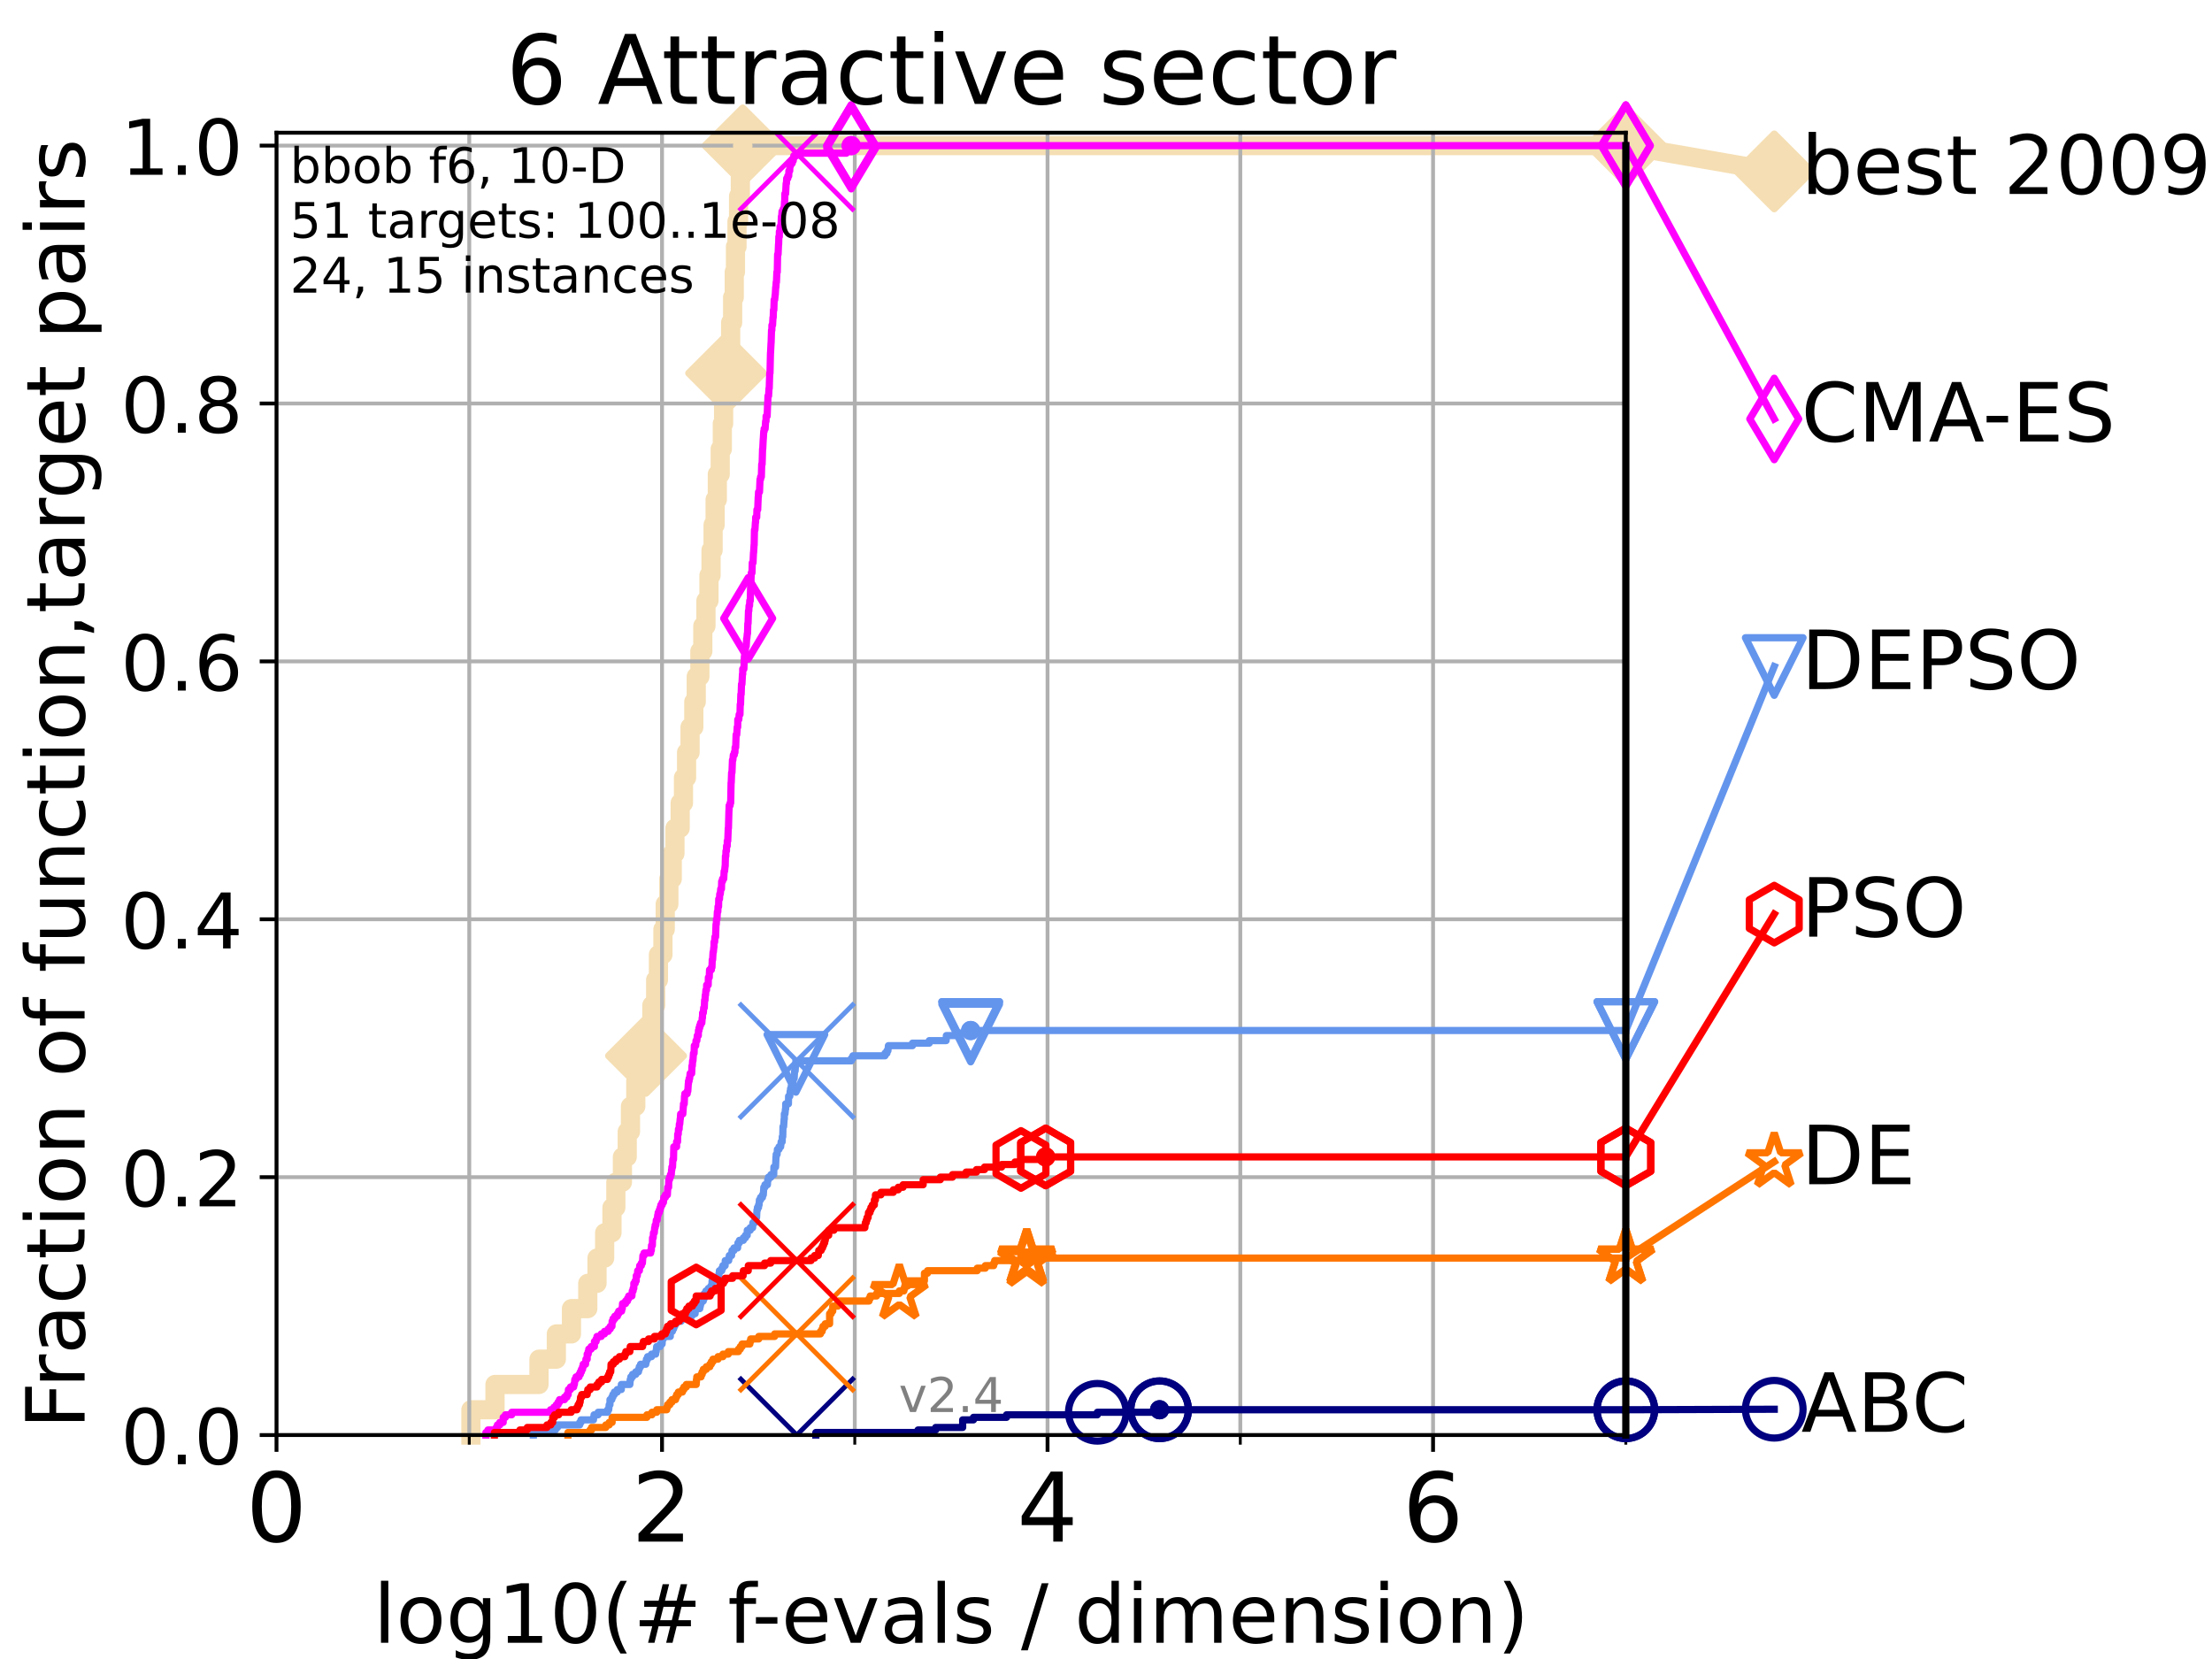 <?xml version="1.0" encoding="utf-8" standalone="no"?>
<!DOCTYPE svg PUBLIC "-//W3C//DTD SVG 1.1//EN"
  "http://www.w3.org/Graphics/SVG/1.1/DTD/svg11.dtd">
<!-- Created with matplotlib (https://matplotlib.org/) -->
<svg height="345.6pt" version="1.1" viewBox="0 0 460.8 345.6" width="460.8pt" xmlns="http://www.w3.org/2000/svg" xmlns:xlink="http://www.w3.org/1999/xlink">
 <defs>
  <style type="text/css">
*{stroke-linecap:butt;stroke-linejoin:round;}
  </style>
 </defs>
 <g id="figure_1">
  <g id="patch_1">
   <path d="M 0 345.6 
L 460.8 345.6 
L 460.8 0 
L 0 0 
z
" style="fill:#ffffff;"/>
  </g>
  <g id="axes_1">
   <g id="patch_2">
    <path d="M 57.6 298.944 
L 338.688 298.944 
L 338.688 27.648 
L 57.6 27.648 
z
" style="fill:#ffffff;"/>
   </g>
   <g id="line2d_1">
    <path d="M 98.101 298.944 
L 98.101 293.677 
L 103.118 293.677 
L 103.118 288.41 
L 112.281 288.41 
L 112.281 283.143 
L 115.897 283.143 
L 115.897 277.877 
L 119.046 277.877 
L 119.046 272.61 
L 122.447 272.61 
L 122.447 267.343 
L 124.369 267.343 
L 124.369 262.076 
L 125.962 262.076 
L 125.962 256.809 
L 127.485 256.809 
L 127.485 251.542 
L 128.291 251.542 
L 128.291 246.275 
L 129.658 246.275 
L 129.658 241.009 
L 130.665 241.009 
L 130.665 235.742 
L 131.338 235.742 
L 131.338 230.475 
L 132.446 230.475 
L 132.446 225.208 
L 133.756 225.208 
L 133.756 219.941 
L 134.577 219.941 
L 134.577 214.674 
L 135.8 214.674 
L 135.8 209.407 
L 136.589 209.407 
L 136.589 204.141 
L 137.163 204.141 
L 137.163 198.874 
L 138.102 198.874 
L 138.102 193.607 
L 138.578 193.607 
L 138.578 188.34 
L 139.334 188.34 
L 139.334 183.073 
L 140.042 183.073 
L 140.042 177.806 
L 140.604 177.806 
L 140.604 172.539 
L 141.69 172.539 
L 141.69 167.272 
L 142.379 167.272 
L 142.379 162.006 
L 143.028 162.006 
L 143.028 156.739 
L 143.754 156.739 
L 143.754 151.472 
L 144.534 151.472 
L 144.534 146.205 
L 145.04 146.205 
L 145.04 140.938 
L 145.799 140.938 
L 145.799 135.671 
L 146.41 135.671 
L 146.41 130.404 
L 147.062 130.404 
L 147.062 125.138 
L 147.69 125.138 
L 147.69 119.871 
L 148.123 119.871 
L 148.123 114.604 
L 148.554 114.604 
L 148.554 109.337 
L 148.975 109.337 
L 148.975 104.07 
L 149.432 104.07 
L 149.432 98.803 
L 150.034 98.803 
L 150.034 93.536 
L 150.472 93.536 
L 150.472 88.27 
L 150.741 88.27 
L 150.741 83.003 
L 151.268 83.003 
L 151.268 77.736 
L 151.842 77.736 
L 151.842 72.469 
L 152.207 72.469 
L 152.207 67.202 
L 152.625 67.202 
L 152.625 61.935 
L 152.959 61.935 
L 152.959 56.668 
L 153.207 56.668 
L 153.207 51.402 
L 153.531 51.402 
L 153.531 46.135 
L 153.862 46.135 
L 153.862 40.868 
L 154.229 40.868 
L 154.229 35.601 
L 154.728 35.601 
L 154.728 30.334 
L 338.688 30.334 
" style="fill:none;stroke:#f5deb3;stroke-linecap:square;stroke-width:4;"/>
   </g>
   <g id="line2d_2">
    <defs>
     <path d="M -0 7.778 
L 7.778 0 
L 0 -7.778 
L -7.778 -0 
z
" id="m54631a5dbb" style="stroke:#f5deb3;stroke-linejoin:miter;stroke-width:1.5;"/>
    </defs>
    <g>
     <use style="fill:#f5deb3;stroke:#f5deb3;stroke-linejoin:miter;stroke-width:1.5;" x="134.577" xlink:href="#m54631a5dbb" y="219.941"/>
     <use style="fill:#f5deb3;stroke:#f5deb3;stroke-linejoin:miter;stroke-width:1.5;" x="151.268" xlink:href="#m54631a5dbb" y="77.736"/>
     <use style="fill:#f5deb3;stroke:#f5deb3;stroke-linejoin:miter;stroke-width:1.5;" x="154.728" xlink:href="#m54631a5dbb" y="30.334"/>
     <use style="fill:#f5deb3;stroke:#f5deb3;stroke-linejoin:miter;stroke-width:1.5;" x="154.728" xlink:href="#m54631a5dbb" y="30.334"/>
     <use style="fill:#f5deb3;stroke:#f5deb3;stroke-linejoin:miter;stroke-width:1.5;" x="338.688" xlink:href="#m54631a5dbb" y="30.334"/>
    </g>
   </g>
   <g id="line2d_3">
    <path style="fill:none;stroke:#f5deb3;stroke-linecap:square;stroke-width:4;"/>
    <g/>
   </g>
   <g id="line2d_4">
    <path d="M 338.688 30.334 
L 369.608 35.706 
" style="fill:none;stroke:#f5deb3;stroke-linecap:square;stroke-width:4;"/>
    <g>
     <use style="fill:#f5deb3;stroke:#f5deb3;stroke-linejoin:miter;stroke-width:1.5;" x="338.688" xlink:href="#m54631a5dbb" y="30.334"/>
     <use style="fill:#f5deb3;stroke:#f5deb3;stroke-linejoin:miter;stroke-width:1.5;" x="369.608" xlink:href="#m54631a5dbb" y="35.706"/>
    </g>
   </g>
   <g id="matplotlib.axis_1">
    <g id="xtick_1">
     <g id="line2d_5">
      <path clip-path="url(#p998c2a924a)" d="M 57.6 298.944 
L 57.6 27.648 
" style="fill:none;stroke:#b0b0b0;stroke-linecap:square;stroke-width:0.8;"/>
     </g>
     <g id="line2d_6">
      <defs>
       <path d="M 0 0 
L 0 3.5 
" id="m11d1e178d0" style="stroke:#000000;stroke-width:0.8;"/>
      </defs>
      <g>
       <use style="stroke:#000000;stroke-width:0.8;" x="57.6" xlink:href="#m11d1e178d0" y="298.944"/>
      </g>
     </g>
     <g id="text_1">
      <!-- 0 -->
      <defs>
       <path d="M 31.781 66.406 
Q 24.172 66.406 20.328 58.906 
Q 16.5 51.422 16.5 36.375 
Q 16.5 21.391 20.328 13.891 
Q 24.172 6.391 31.781 6.391 
Q 39.453 6.391 43.281 13.891 
Q 47.125 21.391 47.125 36.375 
Q 47.125 51.422 43.281 58.906 
Q 39.453 66.406 31.781 66.406 
z
M 31.781 74.219 
Q 44.047 74.219 50.516 64.516 
Q 56.984 54.828 56.984 36.375 
Q 56.984 17.969 50.516 8.266 
Q 44.047 -1.422 31.781 -1.422 
Q 19.531 -1.422 13.062 8.266 
Q 6.594 17.969 6.594 36.375 
Q 6.594 54.828 13.062 64.516 
Q 19.531 74.219 31.781 74.219 
z
" id="DejaVuSans-48"/>
      </defs>
      <g transform="translate(51.237 321.141)scale(0.2 -0.2)">
       <use xlink:href="#DejaVuSans-48"/>
      </g>
     </g>
    </g>
    <g id="xtick_2">
     <g id="line2d_7">
      <path clip-path="url(#p998c2a924a)" d="M 137.911 298.944 
L 137.911 27.648 
" style="fill:none;stroke:#b0b0b0;stroke-linecap:square;stroke-width:0.8;"/>
     </g>
     <g id="line2d_8">
      <g>
       <use style="stroke:#000000;stroke-width:0.8;" x="137.911" xlink:href="#m11d1e178d0" y="298.944"/>
      </g>
     </g>
     <g id="text_2">
      <!-- 2 -->
      <defs>
       <path d="M 19.188 8.297 
L 53.609 8.297 
L 53.609 0 
L 7.328 0 
L 7.328 8.297 
Q 12.938 14.109 22.625 23.891 
Q 32.328 33.688 34.812 36.531 
Q 39.547 41.844 41.422 45.531 
Q 43.312 49.219 43.312 52.781 
Q 43.312 58.594 39.234 62.25 
Q 35.156 65.922 28.609 65.922 
Q 23.969 65.922 18.812 64.312 
Q 13.672 62.703 7.812 59.422 
L 7.812 69.391 
Q 13.766 71.781 18.938 73 
Q 24.125 74.219 28.422 74.219 
Q 39.75 74.219 46.484 68.547 
Q 53.219 62.891 53.219 53.422 
Q 53.219 48.922 51.531 44.891 
Q 49.859 40.875 45.406 35.406 
Q 44.188 33.984 37.641 27.219 
Q 31.109 20.453 19.188 8.297 
z
" id="DejaVuSans-50"/>
      </defs>
      <g transform="translate(131.548 321.141)scale(0.2 -0.2)">
       <use xlink:href="#DejaVuSans-50"/>
      </g>
     </g>
    </g>
    <g id="xtick_3">
     <g id="line2d_9">
      <path clip-path="url(#p998c2a924a)" d="M 218.222 298.944 
L 218.222 27.648 
" style="fill:none;stroke:#b0b0b0;stroke-linecap:square;stroke-width:0.8;"/>
     </g>
     <g id="line2d_10">
      <g>
       <use style="stroke:#000000;stroke-width:0.8;" x="218.222" xlink:href="#m11d1e178d0" y="298.944"/>
      </g>
     </g>
     <g id="text_3">
      <!-- 4 -->
      <defs>
       <path d="M 37.797 64.312 
L 12.891 25.391 
L 37.797 25.391 
z
M 35.203 72.906 
L 47.609 72.906 
L 47.609 25.391 
L 58.016 25.391 
L 58.016 17.188 
L 47.609 17.188 
L 47.609 0 
L 37.797 0 
L 37.797 17.188 
L 4.891 17.188 
L 4.891 26.703 
z
" id="DejaVuSans-52"/>
      </defs>
      <g transform="translate(211.859 321.141)scale(0.2 -0.2)">
       <use xlink:href="#DejaVuSans-52"/>
      </g>
     </g>
    </g>
    <g id="xtick_4">
     <g id="line2d_11">
      <path clip-path="url(#p998c2a924a)" d="M 298.533 298.944 
L 298.533 27.648 
" style="fill:none;stroke:#b0b0b0;stroke-linecap:square;stroke-width:0.8;"/>
     </g>
     <g id="line2d_12">
      <g>
       <use style="stroke:#000000;stroke-width:0.8;" x="298.533" xlink:href="#m11d1e178d0" y="298.944"/>
      </g>
     </g>
     <g id="text_4">
      <!-- 6 -->
      <defs>
       <path d="M 33.016 40.375 
Q 26.375 40.375 22.484 35.828 
Q 18.609 31.297 18.609 23.391 
Q 18.609 15.531 22.484 10.953 
Q 26.375 6.391 33.016 6.391 
Q 39.656 6.391 43.531 10.953 
Q 47.406 15.531 47.406 23.391 
Q 47.406 31.297 43.531 35.828 
Q 39.656 40.375 33.016 40.375 
z
M 52.594 71.297 
L 52.594 62.312 
Q 48.875 64.062 45.094 64.984 
Q 41.312 65.922 37.594 65.922 
Q 27.828 65.922 22.672 59.328 
Q 17.531 52.734 16.797 39.406 
Q 19.672 43.656 24.016 45.922 
Q 28.375 48.188 33.594 48.188 
Q 44.578 48.188 50.953 41.516 
Q 57.328 34.859 57.328 23.391 
Q 57.328 12.156 50.688 5.359 
Q 44.047 -1.422 33.016 -1.422 
Q 20.359 -1.422 13.672 8.266 
Q 6.984 17.969 6.984 36.375 
Q 6.984 53.656 15.188 63.938 
Q 23.391 74.219 37.203 74.219 
Q 40.922 74.219 44.703 73.484 
Q 48.484 72.75 52.594 71.297 
z
" id="DejaVuSans-54"/>
      </defs>
      <g transform="translate(292.17 321.141)scale(0.2 -0.2)">
       <use xlink:href="#DejaVuSans-54"/>
      </g>
     </g>
    </g>
    <g id="xtick_5">
     <g id="line2d_13">
      <path clip-path="url(#p998c2a924a)" d="M 97.755 298.944 
L 97.755 27.648 
" style="fill:none;stroke:#b0b0b0;stroke-linecap:square;stroke-width:0.8;"/>
     </g>
     <g id="line2d_14">
      <defs>
       <path d="M 0 0 
L 0 2 
" id="mb71c9433bd" style="stroke:#000000;stroke-width:0.6;"/>
      </defs>
      <g>
       <use style="stroke:#000000;stroke-width:0.6;" x="97.755" xlink:href="#mb71c9433bd" y="298.944"/>
      </g>
     </g>
    </g>
    <g id="xtick_6">
     <g id="line2d_15">
      <path clip-path="url(#p998c2a924a)" d="M 178.066 298.944 
L 178.066 27.648 
" style="fill:none;stroke:#b0b0b0;stroke-linecap:square;stroke-width:0.8;"/>
     </g>
     <g id="line2d_16">
      <g>
       <use style="stroke:#000000;stroke-width:0.6;" x="178.066" xlink:href="#mb71c9433bd" y="298.944"/>
      </g>
     </g>
    </g>
    <g id="xtick_7">
     <g id="line2d_17">
      <path clip-path="url(#p998c2a924a)" d="M 258.377 298.944 
L 258.377 27.648 
" style="fill:none;stroke:#b0b0b0;stroke-linecap:square;stroke-width:0.8;"/>
     </g>
     <g id="line2d_18">
      <g>
       <use style="stroke:#000000;stroke-width:0.6;" x="258.377" xlink:href="#mb71c9433bd" y="298.944"/>
      </g>
     </g>
    </g>
    <g id="xtick_8">
     <g id="line2d_19">
      <path clip-path="url(#p998c2a924a)" d="M 338.688 298.944 
L 338.688 27.648 
" style="fill:none;stroke:#b0b0b0;stroke-linecap:square;stroke-width:0.8;"/>
     </g>
     <g id="line2d_20">
      <g>
       <use style="stroke:#000000;stroke-width:0.6;" x="338.688" xlink:href="#mb71c9433bd" y="298.944"/>
      </g>
     </g>
    </g>
    <g id="text_5">
     <!-- log10(# f-evals / dimension) -->
     <defs>
      <path d="M 9.422 75.984 
L 18.406 75.984 
L 18.406 0 
L 9.422 0 
z
" id="DejaVuSans-108"/>
      <path d="M 30.609 48.391 
Q 23.391 48.391 19.188 42.75 
Q 14.984 37.109 14.984 27.297 
Q 14.984 17.484 19.156 11.844 
Q 23.344 6.203 30.609 6.203 
Q 37.797 6.203 41.984 11.859 
Q 46.188 17.531 46.188 27.297 
Q 46.188 37.016 41.984 42.703 
Q 37.797 48.391 30.609 48.391 
z
M 30.609 56 
Q 42.328 56 49.016 48.375 
Q 55.719 40.766 55.719 27.297 
Q 55.719 13.875 49.016 6.219 
Q 42.328 -1.422 30.609 -1.422 
Q 18.844 -1.422 12.172 6.219 
Q 5.516 13.875 5.516 27.297 
Q 5.516 40.766 12.172 48.375 
Q 18.844 56 30.609 56 
z
" id="DejaVuSans-111"/>
      <path d="M 45.406 27.984 
Q 45.406 37.75 41.375 43.109 
Q 37.359 48.484 30.078 48.484 
Q 22.859 48.484 18.828 43.109 
Q 14.797 37.75 14.797 27.984 
Q 14.797 18.266 18.828 12.891 
Q 22.859 7.516 30.078 7.516 
Q 37.359 7.516 41.375 12.891 
Q 45.406 18.266 45.406 27.984 
z
M 54.391 6.781 
Q 54.391 -7.172 48.188 -13.984 
Q 42 -20.797 29.203 -20.797 
Q 24.469 -20.797 20.266 -20.094 
Q 16.062 -19.391 12.109 -17.922 
L 12.109 -9.188 
Q 16.062 -11.328 19.922 -12.344 
Q 23.781 -13.375 27.781 -13.375 
Q 36.625 -13.375 41.016 -8.766 
Q 45.406 -4.156 45.406 5.172 
L 45.406 9.625 
Q 42.625 4.781 38.281 2.391 
Q 33.938 0 27.875 0 
Q 17.828 0 11.672 7.656 
Q 5.516 15.328 5.516 27.984 
Q 5.516 40.672 11.672 48.328 
Q 17.828 56 27.875 56 
Q 33.938 56 38.281 53.609 
Q 42.625 51.219 45.406 46.391 
L 45.406 54.688 
L 54.391 54.688 
z
" id="DejaVuSans-103"/>
      <path d="M 12.406 8.297 
L 28.516 8.297 
L 28.516 63.922 
L 10.984 60.406 
L 10.984 69.391 
L 28.422 72.906 
L 38.281 72.906 
L 38.281 8.297 
L 54.391 8.297 
L 54.391 0 
L 12.406 0 
z
" id="DejaVuSans-49"/>
      <path d="M 31 75.875 
Q 24.469 64.656 21.281 53.656 
Q 18.109 42.672 18.109 31.391 
Q 18.109 20.125 21.312 9.062 
Q 24.516 -2 31 -13.188 
L 23.188 -13.188 
Q 15.875 -1.703 12.234 9.375 
Q 8.594 20.453 8.594 31.391 
Q 8.594 42.281 12.203 53.312 
Q 15.828 64.359 23.188 75.875 
z
" id="DejaVuSans-40"/>
      <path d="M 51.125 44 
L 36.922 44 
L 32.812 27.688 
L 47.125 27.688 
z
M 43.797 71.781 
L 38.719 51.516 
L 52.984 51.516 
L 58.109 71.781 
L 65.922 71.781 
L 60.891 51.516 
L 76.125 51.516 
L 76.125 44 
L 58.984 44 
L 54.984 27.688 
L 70.516 27.688 
L 70.516 20.219 
L 53.078 20.219 
L 48 0 
L 40.188 0 
L 45.219 20.219 
L 30.906 20.219 
L 25.875 0 
L 18.016 0 
L 23.094 20.219 
L 7.719 20.219 
L 7.719 27.688 
L 24.906 27.688 
L 29 44 
L 13.281 44 
L 13.281 51.516 
L 30.906 51.516 
L 35.891 71.781 
z
" id="DejaVuSans-35"/>
      <path id="DejaVuSans-32"/>
      <path d="M 37.109 75.984 
L 37.109 68.5 
L 28.516 68.5 
Q 23.688 68.5 21.797 66.547 
Q 19.922 64.594 19.922 59.516 
L 19.922 54.688 
L 34.719 54.688 
L 34.719 47.703 
L 19.922 47.703 
L 19.922 0 
L 10.891 0 
L 10.891 47.703 
L 2.297 47.703 
L 2.297 54.688 
L 10.891 54.688 
L 10.891 58.5 
Q 10.891 67.625 15.141 71.797 
Q 19.391 75.984 28.609 75.984 
z
" id="DejaVuSans-102"/>
      <path d="M 4.891 31.391 
L 31.203 31.391 
L 31.203 23.391 
L 4.891 23.391 
z
" id="DejaVuSans-45"/>
      <path d="M 56.203 29.594 
L 56.203 25.203 
L 14.891 25.203 
Q 15.484 15.922 20.484 11.062 
Q 25.484 6.203 34.422 6.203 
Q 39.594 6.203 44.453 7.469 
Q 49.312 8.734 54.109 11.281 
L 54.109 2.781 
Q 49.266 0.734 44.188 -0.344 
Q 39.109 -1.422 33.891 -1.422 
Q 20.797 -1.422 13.156 6.188 
Q 5.516 13.812 5.516 26.812 
Q 5.516 40.234 12.766 48.109 
Q 20.016 56 32.328 56 
Q 43.359 56 49.781 48.891 
Q 56.203 41.797 56.203 29.594 
z
M 47.219 32.234 
Q 47.125 39.594 43.094 43.984 
Q 39.062 48.391 32.422 48.391 
Q 24.906 48.391 20.391 44.141 
Q 15.875 39.891 15.188 32.172 
z
" id="DejaVuSans-101"/>
      <path d="M 2.984 54.688 
L 12.5 54.688 
L 29.594 8.797 
L 46.688 54.688 
L 56.203 54.688 
L 35.688 0 
L 23.484 0 
z
" id="DejaVuSans-118"/>
      <path d="M 34.281 27.484 
Q 23.391 27.484 19.188 25 
Q 14.984 22.516 14.984 16.5 
Q 14.984 11.719 18.141 8.906 
Q 21.297 6.109 26.703 6.109 
Q 34.188 6.109 38.703 11.406 
Q 43.219 16.703 43.219 25.484 
L 43.219 27.484 
z
M 52.203 31.203 
L 52.203 0 
L 43.219 0 
L 43.219 8.297 
Q 40.141 3.328 35.547 0.953 
Q 30.953 -1.422 24.312 -1.422 
Q 15.922 -1.422 10.953 3.297 
Q 6 8.016 6 15.922 
Q 6 25.141 12.172 29.828 
Q 18.359 34.516 30.609 34.516 
L 43.219 34.516 
L 43.219 35.406 
Q 43.219 41.609 39.141 45 
Q 35.062 48.391 27.688 48.391 
Q 23 48.391 18.547 47.266 
Q 14.109 46.141 10.016 43.891 
L 10.016 52.203 
Q 14.938 54.109 19.578 55.047 
Q 24.219 56 28.609 56 
Q 40.484 56 46.344 49.844 
Q 52.203 43.703 52.203 31.203 
z
" id="DejaVuSans-97"/>
      <path d="M 44.281 53.078 
L 44.281 44.578 
Q 40.484 46.531 36.375 47.5 
Q 32.281 48.484 27.875 48.484 
Q 21.188 48.484 17.844 46.438 
Q 14.5 44.391 14.5 40.281 
Q 14.5 37.156 16.891 35.375 
Q 19.281 33.594 26.516 31.984 
L 29.594 31.297 
Q 39.156 29.25 43.188 25.516 
Q 47.219 21.781 47.219 15.094 
Q 47.219 7.469 41.188 3.016 
Q 35.156 -1.422 24.609 -1.422 
Q 20.219 -1.422 15.453 -0.562 
Q 10.688 0.297 5.422 2 
L 5.422 11.281 
Q 10.406 8.688 15.234 7.391 
Q 20.062 6.109 24.812 6.109 
Q 31.156 6.109 34.562 8.281 
Q 37.984 10.453 37.984 14.406 
Q 37.984 18.062 35.516 20.016 
Q 33.062 21.969 24.703 23.781 
L 21.578 24.516 
Q 13.234 26.266 9.516 29.906 
Q 5.812 33.547 5.812 39.891 
Q 5.812 47.609 11.281 51.797 
Q 16.75 56 26.812 56 
Q 31.781 56 36.172 55.266 
Q 40.578 54.547 44.281 53.078 
z
" id="DejaVuSans-115"/>
      <path d="M 25.391 72.906 
L 33.688 72.906 
L 8.297 -9.281 
L 0 -9.281 
z
" id="DejaVuSans-47"/>
      <path d="M 45.406 46.391 
L 45.406 75.984 
L 54.391 75.984 
L 54.391 0 
L 45.406 0 
L 45.406 8.203 
Q 42.578 3.328 38.25 0.953 
Q 33.938 -1.422 27.875 -1.422 
Q 17.969 -1.422 11.734 6.484 
Q 5.516 14.406 5.516 27.297 
Q 5.516 40.188 11.734 48.094 
Q 17.969 56 27.875 56 
Q 33.938 56 38.25 53.625 
Q 42.578 51.266 45.406 46.391 
z
M 14.797 27.297 
Q 14.797 17.391 18.875 11.75 
Q 22.953 6.109 30.078 6.109 
Q 37.203 6.109 41.297 11.75 
Q 45.406 17.391 45.406 27.297 
Q 45.406 37.203 41.297 42.844 
Q 37.203 48.484 30.078 48.484 
Q 22.953 48.484 18.875 42.844 
Q 14.797 37.203 14.797 27.297 
z
" id="DejaVuSans-100"/>
      <path d="M 9.422 54.688 
L 18.406 54.688 
L 18.406 0 
L 9.422 0 
z
M 9.422 75.984 
L 18.406 75.984 
L 18.406 64.594 
L 9.422 64.594 
z
" id="DejaVuSans-105"/>
      <path d="M 52 44.188 
Q 55.375 50.25 60.062 53.125 
Q 64.75 56 71.094 56 
Q 79.641 56 84.281 50.016 
Q 88.922 44.047 88.922 33.016 
L 88.922 0 
L 79.891 0 
L 79.891 32.719 
Q 79.891 40.578 77.094 44.375 
Q 74.312 48.188 68.609 48.188 
Q 61.625 48.188 57.562 43.547 
Q 53.516 38.922 53.516 30.906 
L 53.516 0 
L 44.484 0 
L 44.484 32.719 
Q 44.484 40.625 41.703 44.406 
Q 38.922 48.188 33.109 48.188 
Q 26.219 48.188 22.156 43.531 
Q 18.109 38.875 18.109 30.906 
L 18.109 0 
L 9.078 0 
L 9.078 54.688 
L 18.109 54.688 
L 18.109 46.188 
Q 21.188 51.219 25.484 53.609 
Q 29.781 56 35.688 56 
Q 41.656 56 45.828 52.969 
Q 50 49.953 52 44.188 
z
" id="DejaVuSans-109"/>
      <path d="M 54.891 33.016 
L 54.891 0 
L 45.906 0 
L 45.906 32.719 
Q 45.906 40.484 42.875 44.328 
Q 39.844 48.188 33.797 48.188 
Q 26.516 48.188 22.312 43.547 
Q 18.109 38.922 18.109 30.906 
L 18.109 0 
L 9.078 0 
L 9.078 54.688 
L 18.109 54.688 
L 18.109 46.188 
Q 21.344 51.125 25.703 53.562 
Q 30.078 56 35.797 56 
Q 45.219 56 50.047 50.172 
Q 54.891 44.344 54.891 33.016 
z
" id="DejaVuSans-110"/>
      <path d="M 8.016 75.875 
L 15.828 75.875 
Q 23.141 64.359 26.781 53.312 
Q 30.422 42.281 30.422 31.391 
Q 30.422 20.453 26.781 9.375 
Q 23.141 -1.703 15.828 -13.188 
L 8.016 -13.188 
Q 14.5 -2 17.703 9.062 
Q 20.906 20.125 20.906 31.391 
Q 20.906 42.672 17.703 53.656 
Q 14.5 64.656 8.016 75.875 
z
" id="DejaVuSans-41"/>
     </defs>
     <g transform="translate(77.764 342.218)scale(0.17 -0.17)">
      <use xlink:href="#DejaVuSans-108"/>
      <use x="27.783" xlink:href="#DejaVuSans-111"/>
      <use x="88.965" xlink:href="#DejaVuSans-103"/>
      <use x="152.441" xlink:href="#DejaVuSans-49"/>
      <use x="216.064" xlink:href="#DejaVuSans-48"/>
      <use x="279.688" xlink:href="#DejaVuSans-40"/>
      <use x="318.701" xlink:href="#DejaVuSans-35"/>
      <use x="402.49" xlink:href="#DejaVuSans-32"/>
      <use x="434.277" xlink:href="#DejaVuSans-102"/>
      <use x="463.982" xlink:href="#DejaVuSans-45"/>
      <use x="500.066" xlink:href="#DejaVuSans-101"/>
      <use x="561.59" xlink:href="#DejaVuSans-118"/>
      <use x="620.77" xlink:href="#DejaVuSans-97"/>
      <use x="682.049" xlink:href="#DejaVuSans-108"/>
      <use x="709.832" xlink:href="#DejaVuSans-115"/>
      <use x="761.932" xlink:href="#DejaVuSans-32"/>
      <use x="793.719" xlink:href="#DejaVuSans-47"/>
      <use x="827.41" xlink:href="#DejaVuSans-32"/>
      <use x="859.197" xlink:href="#DejaVuSans-100"/>
      <use x="922.674" xlink:href="#DejaVuSans-105"/>
      <use x="950.457" xlink:href="#DejaVuSans-109"/>
      <use x="1047.869" xlink:href="#DejaVuSans-101"/>
      <use x="1109.393" xlink:href="#DejaVuSans-110"/>
      <use x="1172.771" xlink:href="#DejaVuSans-115"/>
      <use x="1224.871" xlink:href="#DejaVuSans-105"/>
      <use x="1252.654" xlink:href="#DejaVuSans-111"/>
      <use x="1313.836" xlink:href="#DejaVuSans-110"/>
      <use x="1377.215" xlink:href="#DejaVuSans-41"/>
     </g>
    </g>
   </g>
   <g id="matplotlib.axis_2">
    <g id="ytick_1">
     <g id="line2d_21">
      <path clip-path="url(#p998c2a924a)" d="M 57.6 298.944 
L 338.688 298.944 
" style="fill:none;stroke:#b0b0b0;stroke-linecap:square;stroke-width:0.8;"/>
     </g>
     <g id="line2d_22">
      <defs>
       <path d="M 0 0 
L -3.5 0 
" id="mc729b8d9d3" style="stroke:#000000;stroke-width:0.8;"/>
      </defs>
      <g>
       <use style="stroke:#000000;stroke-width:0.8;" x="57.6" xlink:href="#mc729b8d9d3" y="298.944"/>
      </g>
     </g>
     <g id="text_6">
      <!-- 0.0 -->
      <defs>
       <path d="M 10.688 12.406 
L 21 12.406 
L 21 0 
L 10.688 0 
z
" id="DejaVuSans-46"/>
      </defs>
      <g transform="translate(25.155 305.023)scale(0.16 -0.16)">
       <use xlink:href="#DejaVuSans-48"/>
       <use x="63.623" xlink:href="#DejaVuSans-46"/>
       <use x="95.41" xlink:href="#DejaVuSans-48"/>
      </g>
     </g>
    </g>
    <g id="ytick_2">
     <g id="line2d_23">
      <path clip-path="url(#p998c2a924a)" d="M 57.6 245.222 
L 338.688 245.222 
" style="fill:none;stroke:#b0b0b0;stroke-linecap:square;stroke-width:0.8;"/>
     </g>
     <g id="line2d_24">
      <g>
       <use style="stroke:#000000;stroke-width:0.8;" x="57.6" xlink:href="#mc729b8d9d3" y="245.222"/>
      </g>
     </g>
     <g id="text_7">
      <!-- 0.2 -->
      <g transform="translate(25.155 251.301)scale(0.16 -0.16)">
       <use xlink:href="#DejaVuSans-48"/>
       <use x="63.623" xlink:href="#DejaVuSans-46"/>
       <use x="95.41" xlink:href="#DejaVuSans-50"/>
      </g>
     </g>
    </g>
    <g id="ytick_3">
     <g id="line2d_25">
      <path clip-path="url(#p998c2a924a)" d="M 57.6 191.5 
L 338.688 191.5 
" style="fill:none;stroke:#b0b0b0;stroke-linecap:square;stroke-width:0.8;"/>
     </g>
     <g id="line2d_26">
      <g>
       <use style="stroke:#000000;stroke-width:0.8;" x="57.6" xlink:href="#mc729b8d9d3" y="191.5"/>
      </g>
     </g>
     <g id="text_8">
      <!-- 0.4 -->
      <g transform="translate(25.155 197.579)scale(0.16 -0.16)">
       <use xlink:href="#DejaVuSans-48"/>
       <use x="63.623" xlink:href="#DejaVuSans-46"/>
       <use x="95.41" xlink:href="#DejaVuSans-52"/>
      </g>
     </g>
    </g>
    <g id="ytick_4">
     <g id="line2d_27">
      <path clip-path="url(#p998c2a924a)" d="M 57.6 137.778 
L 338.688 137.778 
" style="fill:none;stroke:#b0b0b0;stroke-linecap:square;stroke-width:0.8;"/>
     </g>
     <g id="line2d_28">
      <g>
       <use style="stroke:#000000;stroke-width:0.8;" x="57.6" xlink:href="#mc729b8d9d3" y="137.778"/>
      </g>
     </g>
     <g id="text_9">
      <!-- 0.6 -->
      <g transform="translate(25.155 143.857)scale(0.16 -0.16)">
       <use xlink:href="#DejaVuSans-48"/>
       <use x="63.623" xlink:href="#DejaVuSans-46"/>
       <use x="95.41" xlink:href="#DejaVuSans-54"/>
      </g>
     </g>
    </g>
    <g id="ytick_5">
     <g id="line2d_29">
      <path clip-path="url(#p998c2a924a)" d="M 57.6 84.056 
L 338.688 84.056 
" style="fill:none;stroke:#b0b0b0;stroke-linecap:square;stroke-width:0.8;"/>
     </g>
     <g id="line2d_30">
      <g>
       <use style="stroke:#000000;stroke-width:0.8;" x="57.6" xlink:href="#mc729b8d9d3" y="84.056"/>
      </g>
     </g>
     <g id="text_10">
      <!-- 0.8 -->
      <defs>
       <path d="M 31.781 34.625 
Q 24.75 34.625 20.719 30.859 
Q 16.703 27.094 16.703 20.516 
Q 16.703 13.922 20.719 10.156 
Q 24.75 6.391 31.781 6.391 
Q 38.812 6.391 42.859 10.172 
Q 46.922 13.969 46.922 20.516 
Q 46.922 27.094 42.891 30.859 
Q 38.875 34.625 31.781 34.625 
z
M 21.922 38.812 
Q 15.578 40.375 12.031 44.719 
Q 8.5 49.078 8.5 55.328 
Q 8.5 64.062 14.719 69.141 
Q 20.953 74.219 31.781 74.219 
Q 42.672 74.219 48.875 69.141 
Q 55.078 64.062 55.078 55.328 
Q 55.078 49.078 51.531 44.719 
Q 48 40.375 41.703 38.812 
Q 48.828 37.156 52.797 32.312 
Q 56.781 27.484 56.781 20.516 
Q 56.781 9.906 50.312 4.234 
Q 43.844 -1.422 31.781 -1.422 
Q 19.734 -1.422 13.25 4.234 
Q 6.781 9.906 6.781 20.516 
Q 6.781 27.484 10.781 32.312 
Q 14.797 37.156 21.922 38.812 
z
M 18.312 54.391 
Q 18.312 48.734 21.844 45.562 
Q 25.391 42.391 31.781 42.391 
Q 38.141 42.391 41.719 45.562 
Q 45.312 48.734 45.312 54.391 
Q 45.312 60.062 41.719 63.234 
Q 38.141 66.406 31.781 66.406 
Q 25.391 66.406 21.844 63.234 
Q 18.312 60.062 18.312 54.391 
z
" id="DejaVuSans-56"/>
      </defs>
      <g transform="translate(25.155 90.135)scale(0.16 -0.16)">
       <use xlink:href="#DejaVuSans-48"/>
       <use x="63.623" xlink:href="#DejaVuSans-46"/>
       <use x="95.41" xlink:href="#DejaVuSans-56"/>
      </g>
     </g>
    </g>
    <g id="ytick_6">
     <g id="line2d_31">
      <path clip-path="url(#p998c2a924a)" d="M 57.6 30.334 
L 338.688 30.334 
" style="fill:none;stroke:#b0b0b0;stroke-linecap:square;stroke-width:0.8;"/>
     </g>
     <g id="line2d_32">
      <g>
       <use style="stroke:#000000;stroke-width:0.8;" x="57.6" xlink:href="#mc729b8d9d3" y="30.334"/>
      </g>
     </g>
     <g id="text_11">
      <!-- 1.0 -->
      <g transform="translate(25.155 36.413)scale(0.16 -0.16)">
       <use xlink:href="#DejaVuSans-49"/>
       <use x="63.623" xlink:href="#DejaVuSans-46"/>
       <use x="95.41" xlink:href="#DejaVuSans-48"/>
      </g>
     </g>
    </g>
    <g id="text_12">
     <!-- Fraction of function,target pairs -->
     <defs>
      <path d="M 9.812 72.906 
L 51.703 72.906 
L 51.703 64.594 
L 19.672 64.594 
L 19.672 43.109 
L 48.578 43.109 
L 48.578 34.812 
L 19.672 34.812 
L 19.672 0 
L 9.812 0 
z
" id="DejaVuSans-70"/>
      <path d="M 41.109 46.297 
Q 39.594 47.172 37.812 47.578 
Q 36.031 48 33.891 48 
Q 26.266 48 22.188 43.047 
Q 18.109 38.094 18.109 28.812 
L 18.109 0 
L 9.078 0 
L 9.078 54.688 
L 18.109 54.688 
L 18.109 46.188 
Q 20.953 51.172 25.484 53.578 
Q 30.031 56 36.531 56 
Q 37.453 56 38.578 55.875 
Q 39.703 55.766 41.062 55.516 
z
" id="DejaVuSans-114"/>
      <path d="M 48.781 52.594 
L 48.781 44.188 
Q 44.969 46.297 41.141 47.344 
Q 37.312 48.391 33.406 48.391 
Q 24.656 48.391 19.812 42.844 
Q 14.984 37.312 14.984 27.297 
Q 14.984 17.281 19.812 11.734 
Q 24.656 6.203 33.406 6.203 
Q 37.312 6.203 41.141 7.25 
Q 44.969 8.297 48.781 10.406 
L 48.781 2.094 
Q 45.016 0.344 40.984 -0.531 
Q 36.969 -1.422 32.422 -1.422 
Q 20.062 -1.422 12.781 6.344 
Q 5.516 14.109 5.516 27.297 
Q 5.516 40.672 12.859 48.328 
Q 20.219 56 33.016 56 
Q 37.156 56 41.109 55.141 
Q 45.062 54.297 48.781 52.594 
z
" id="DejaVuSans-99"/>
      <path d="M 18.312 70.219 
L 18.312 54.688 
L 36.812 54.688 
L 36.812 47.703 
L 18.312 47.703 
L 18.312 18.016 
Q 18.312 11.328 20.141 9.422 
Q 21.969 7.516 27.594 7.516 
L 36.812 7.516 
L 36.812 0 
L 27.594 0 
Q 17.188 0 13.234 3.875 
Q 9.281 7.766 9.281 18.016 
L 9.281 47.703 
L 2.688 47.703 
L 2.688 54.688 
L 9.281 54.688 
L 9.281 70.219 
z
" id="DejaVuSans-116"/>
      <path d="M 8.5 21.578 
L 8.5 54.688 
L 17.484 54.688 
L 17.484 21.922 
Q 17.484 14.156 20.5 10.266 
Q 23.531 6.391 29.594 6.391 
Q 36.859 6.391 41.078 11.031 
Q 45.312 15.672 45.312 23.688 
L 45.312 54.688 
L 54.297 54.688 
L 54.297 0 
L 45.312 0 
L 45.312 8.406 
Q 42.047 3.422 37.719 1 
Q 33.406 -1.422 27.688 -1.422 
Q 18.266 -1.422 13.375 4.438 
Q 8.5 10.297 8.5 21.578 
z
M 31.109 56 
z
" id="DejaVuSans-117"/>
      <path d="M 11.719 12.406 
L 22.016 12.406 
L 22.016 4 
L 14.016 -11.625 
L 7.719 -11.625 
L 11.719 4 
z
" id="DejaVuSans-44"/>
      <path d="M 18.109 8.203 
L 18.109 -20.797 
L 9.078 -20.797 
L 9.078 54.688 
L 18.109 54.688 
L 18.109 46.391 
Q 20.953 51.266 25.266 53.625 
Q 29.594 56 35.594 56 
Q 45.562 56 51.781 48.094 
Q 58.016 40.188 58.016 27.297 
Q 58.016 14.406 51.781 6.484 
Q 45.562 -1.422 35.594 -1.422 
Q 29.594 -1.422 25.266 0.953 
Q 20.953 3.328 18.109 8.203 
z
M 48.688 27.297 
Q 48.688 37.203 44.609 42.844 
Q 40.531 48.484 33.406 48.484 
Q 26.266 48.484 22.188 42.844 
Q 18.109 37.203 18.109 27.297 
Q 18.109 17.391 22.188 11.75 
Q 26.266 6.109 33.406 6.109 
Q 40.531 6.109 44.609 11.75 
Q 48.688 17.391 48.688 27.297 
z
" id="DejaVuSans-112"/>
     </defs>
     <g transform="translate(17.62 297.681)rotate(-90)scale(0.17 -0.17)">
      <use xlink:href="#DejaVuSans-70"/>
      <use x="50.27" xlink:href="#DejaVuSans-114"/>
      <use x="91.383" xlink:href="#DejaVuSans-97"/>
      <use x="152.662" xlink:href="#DejaVuSans-99"/>
      <use x="207.643" xlink:href="#DejaVuSans-116"/>
      <use x="246.852" xlink:href="#DejaVuSans-105"/>
      <use x="274.635" xlink:href="#DejaVuSans-111"/>
      <use x="335.816" xlink:href="#DejaVuSans-110"/>
      <use x="399.195" xlink:href="#DejaVuSans-32"/>
      <use x="430.982" xlink:href="#DejaVuSans-111"/>
      <use x="492.164" xlink:href="#DejaVuSans-102"/>
      <use x="527.369" xlink:href="#DejaVuSans-32"/>
      <use x="559.156" xlink:href="#DejaVuSans-102"/>
      <use x="594.361" xlink:href="#DejaVuSans-117"/>
      <use x="657.74" xlink:href="#DejaVuSans-110"/>
      <use x="721.119" xlink:href="#DejaVuSans-99"/>
      <use x="776.1" xlink:href="#DejaVuSans-116"/>
      <use x="815.309" xlink:href="#DejaVuSans-105"/>
      <use x="843.092" xlink:href="#DejaVuSans-111"/>
      <use x="904.273" xlink:href="#DejaVuSans-110"/>
      <use x="967.652" xlink:href="#DejaVuSans-44"/>
      <use x="999.439" xlink:href="#DejaVuSans-116"/>
      <use x="1038.648" xlink:href="#DejaVuSans-97"/>
      <use x="1099.928" xlink:href="#DejaVuSans-114"/>
      <use x="1139.291" xlink:href="#DejaVuSans-103"/>
      <use x="1202.768" xlink:href="#DejaVuSans-101"/>
      <use x="1264.291" xlink:href="#DejaVuSans-116"/>
      <use x="1303.5" xlink:href="#DejaVuSans-32"/>
      <use x="1335.287" xlink:href="#DejaVuSans-112"/>
      <use x="1398.764" xlink:href="#DejaVuSans-97"/>
      <use x="1460.043" xlink:href="#DejaVuSans-105"/>
      <use x="1487.826" xlink:href="#DejaVuSans-114"/>
      <use x="1528.939" xlink:href="#DejaVuSans-115"/>
     </g>
    </g>
   </g>
   <g id="line2d_33">
    <defs>
     <path d="M 0 1.5 
C 0.398 1.5 0.779 1.342 1.061 1.061 
C 1.342 0.779 1.5 0.398 1.5 0 
C 1.5 -0.398 1.342 -0.779 1.061 -1.061 
C 0.779 -1.342 0.398 -1.5 0 -1.5 
C -0.398 -1.5 -0.779 -1.342 -1.061 -1.061 
C -1.342 -0.779 -1.5 -0.398 -1.5 0 
C -1.5 0.398 -1.342 0.779 -1.061 1.061 
C -0.779 1.342 -0.398 1.5 0 1.5 
z
" id="mf829f6adbf" style="stroke:#f5deb3;"/>
    </defs>
    <g>
     <use style="fill:#f5deb3;stroke:#f5deb3;" x="154.728" xlink:href="#mf829f6adbf" y="30.334"/>
     <use style="fill:#f5deb3;stroke:#f5deb3;" x="154.728" xlink:href="#mf829f6adbf" y="30.334"/>
    </g>
   </g>
   <g id="line2d_34">
    <defs>
     <path d="M 0 1.5 
C 0.398 1.5 0.779 1.342 1.061 1.061 
C 1.342 0.779 1.5 0.398 1.5 0 
C 1.5 -0.398 1.342 -0.779 1.061 -1.061 
C 0.779 -1.342 0.398 -1.5 0 -1.5 
C -0.398 -1.5 -0.779 -1.342 -1.061 -1.061 
C -1.342 -0.779 -1.5 -0.398 -1.5 0 
C -1.5 0.398 -1.342 0.779 -1.061 1.061 
C -0.779 1.342 -0.398 1.5 0 1.5 
z
" id="m58563ddeb3" style="stroke:#000080;"/>
    </defs>
    <g>
     <use style="fill:#000080;stroke:#000080;" x="241.562" xlink:href="#m58563ddeb3" y="293.677"/>
     <use style="fill:#000080;stroke:#000080;" x="241.562" xlink:href="#m58563ddeb3" y="293.677"/>
    </g>
   </g>
   <g id="line2d_35">
    <path d="M 169.953 298.944 
L 169.953 298.417 
L 191.236 298.417 
L 191.236 297.891 
L 194.917 297.891 
L 194.917 297.364 
L 200.54 297.364 
L 200.54 295.784 
L 202.792 295.784 
L 202.792 295.257 
L 209.681 295.257 
L 209.681 294.731 
L 228.596 294.731 
L 228.596 294.204 
L 241.562 294.204 
L 241.562 293.677 
L 338.688 293.677 
" style="fill:none;stroke:#000080;stroke-linecap:square;stroke-width:1.5;"/>
   </g>
   <g id="line2d_36">
    <defs>
     <path d="M 0 6 
C 1.591 6 3.117 5.368 4.243 4.243 
C 5.368 3.117 6 1.591 6 0 
C 6 -1.591 5.368 -3.117 4.243 -4.243 
C 3.117 -5.368 1.591 -6 0 -6 
C -1.591 -6 -3.117 -5.368 -4.243 -4.243 
C -5.368 -3.117 -6 -1.591 -6 0 
C -6 1.591 -5.368 3.117 -4.243 4.243 
C -3.117 5.368 -1.591 6 0 6 
z
" id="mfa36294a40" style="stroke:#000080;stroke-width:1.5;"/>
    </defs>
    <g>
     <use style="fill-opacity:0;stroke:#000080;stroke-width:1.5;" x="228.596" xlink:href="#mfa36294a40" y="294.204"/>
     <use style="fill-opacity:0;stroke:#000080;stroke-width:1.5;" x="241.562" xlink:href="#mfa36294a40" y="293.677"/>
     <use style="fill-opacity:0;stroke:#000080;stroke-width:1.5;" x="241.562" xlink:href="#mfa36294a40" y="293.677"/>
     <use style="fill-opacity:0;stroke:#000080;stroke-width:1.5;" x="338.688" xlink:href="#mfa36294a40" y="293.677"/>
    </g>
   </g>
   <g id="line2d_37">
    <path style="fill:none;stroke:#000080;stroke-linecap:square;stroke-width:1.5;"/>
    <g/>
   </g>
   <g id="line2d_38">
    <path clip-path="url(#p998c2a924a)" d="M 165.978 298.944 
" style="fill:none;stroke:#000080;stroke-linecap:square;stroke-width:1.5;"/>
    <defs>
     <path d="M -12 12 
L 12 -12 
M -12 -12 
L 12 12 
" id="m39a3f5b3bc" style="stroke:#000080;"/>
    </defs>
    <g clip-path="url(#p998c2a924a)">
     <use style="fill:#000080;stroke:#000080;" x="165.978" xlink:href="#m39a3f5b3bc" y="298.944"/>
    </g>
   </g>
   <g id="line2d_39">
    <defs>
     <path d="M 0 1.5 
C 0.398 1.5 0.779 1.342 1.061 1.061 
C 1.342 0.779 1.5 0.398 1.5 0 
C 1.5 -0.398 1.342 -0.779 1.061 -1.061 
C 0.779 -1.342 0.398 -1.5 0 -1.5 
C -0.398 -1.5 -0.779 -1.342 -1.061 -1.061 
C -1.342 -0.779 -1.5 -0.398 -1.5 0 
C -1.5 0.398 -1.342 0.779 -1.061 1.061 
C -0.779 1.342 -0.398 1.5 0 1.5 
z
" id="mf857bc6168" style="stroke:#ff00ff;"/>
    </defs>
    <g>
     <use style="fill:#ff00ff;stroke:#ff00ff;" x="177.325" xlink:href="#mf857bc6168" y="30.334"/>
     <use style="fill:#ff00ff;stroke:#ff00ff;" x="177.325" xlink:href="#mf857bc6168" y="30.334"/>
    </g>
   </g>
   <g id="line2d_40">
    <path d="M 101.223 298.944 
L 101.223 298.417 
L 101.647 298.417 
L 101.647 297.891 
L 103.372 297.891 
L 103.372 297.364 
L 103.623 297.364 
L 103.623 296.837 
L 104.115 296.837 
L 104.115 296.311 
L 104.826 296.311 
L 104.826 295.257 
L 105.285 295.257 
L 105.285 294.731 
L 106.594 294.731 
L 106.594 294.204 
L 114.685 294.204 
L 114.685 293.677 
L 115.397 293.677 
L 115.397 293.15 
L 115.897 293.15 
L 115.897 292.624 
L 116.263 292.624 
L 116.263 292.097 
L 116.562 292.097 
L 116.562 291.57 
L 117.598 291.57 
L 117.598 291.044 
L 118.094 291.044 
L 118.094 290.517 
L 118.364 290.517 
L 118.417 289.464 
L 118.839 289.464 
L 118.839 288.937 
L 119.503 288.937 
L 119.503 288.41 
L 119.652 288.41 
L 119.752 287.357 
L 119.997 287.357 
L 119.997 286.83 
L 120.619 286.83 
L 120.619 286.304 
L 120.899 286.304 
L 120.899 285.777 
L 121.128 285.777 
L 121.128 285.25 
L 121.355 285.25 
L 121.355 284.723 
L 121.49 284.723 
L 121.49 284.197 
L 121.975 284.197 
L 122.062 283.143 
L 122.319 283.143 
L 122.319 282.09 
L 122.531 282.09 
L 122.531 281.563 
L 122.657 281.563 
L 122.657 281.037 
L 123.152 281.037 
L 123.152 280.51 
L 123.83 280.51 
L 123.83 279.457 
L 124.178 279.457 
L 124.178 278.93 
L 124.369 278.93 
L 124.369 278.403 
L 125.256 278.403 
L 125.256 277.877 
L 125.927 277.877 
L 125.927 277.35 
L 126.707 277.35 
L 126.707 276.823 
L 127.133 276.823 
L 127.133 276.296 
L 127.485 276.296 
L 127.517 275.243 
L 127.706 275.243 
L 127.706 274.716 
L 128.077 274.716 
L 128.077 274.19 
L 128.62 274.19 
L 128.62 273.663 
L 128.886 273.663 
L 128.886 273.136 
L 129.49 273.136 
L 129.49 272.61 
L 129.63 272.61 
L 129.686 271.556 
L 130.318 271.556 
L 130.318 271.03 
L 130.717 271.03 
L 130.717 270.503 
L 130.979 270.503 
L 130.979 269.976 
L 131.641 269.976 
L 131.716 268.923 
L 131.889 268.923 
L 131.889 268.396 
L 132.036 268.396 
L 132.036 267.343 
L 132.327 267.343 
L 132.327 266.816 
L 132.542 266.816 
L 132.542 265.763 
L 132.754 265.763 
L 132.847 264.709 
L 133.194 264.709 
L 133.262 263.656 
L 133.6 263.656 
L 133.6 263.129 
L 133.822 263.129 
L 133.932 261.549 
L 134.171 261.549 
L 134.171 261.023 
L 135.542 261.023 
L 135.542 260.496 
L 135.682 260.496 
L 135.721 259.443 
L 135.898 259.443 
L 135.937 257.862 
L 136.073 257.862 
L 136.131 256.809 
L 136.304 256.809 
L 136.381 255.756 
L 136.476 255.756 
L 136.476 255.229 
L 136.627 255.229 
L 136.72 254.176 
L 136.906 254.176 
L 137.016 253.122 
L 137.108 253.122 
L 137.108 252.596 
L 137.344 252.596 
L 137.344 252.069 
L 137.523 252.069 
L 137.523 251.542 
L 137.665 251.542 
L 137.665 251.016 
L 137.946 251.016 
L 137.946 250.489 
L 138.205 250.489 
L 138.29 249.436 
L 138.612 249.436 
L 138.612 248.909 
L 139.025 248.909 
L 139.107 247.329 
L 139.285 247.329 
L 139.317 245.749 
L 139.478 245.749 
L 139.478 245.222 
L 139.668 245.222 
L 139.668 244.695 
L 139.84 244.695 
L 139.903 243.642 
L 139.965 243.642 
L 139.965 243.115 
L 140.104 243.115 
L 140.165 241.535 
L 140.303 241.535 
L 140.363 238.902 
L 140.944 238.902 
L 140.944 237.848 
L 141.148 237.848 
L 141.177 236.268 
L 141.293 236.268 
L 141.336 235.215 
L 141.478 235.215 
L 141.521 234.162 
L 141.606 234.162 
L 141.69 233.108 
L 141.718 233.108 
L 141.788 232.055 
L 142.243 232.055 
L 142.352 230.475 
L 142.379 230.475 
L 142.379 229.948 
L 142.54 229.948 
L 142.593 228.368 
L 142.66 228.368 
L 142.66 227.841 
L 143.157 227.841 
L 143.157 227.315 
L 143.286 227.315 
L 143.388 225.735 
L 143.426 225.735 
L 143.426 225.208 
L 143.553 225.208 
L 143.553 224.681 
L 143.666 224.681 
L 143.766 223.628 
L 144.087 223.628 
L 144.148 222.048 
L 144.221 222.048 
L 144.282 220.994 
L 144.355 220.994 
L 144.463 219.414 
L 144.594 219.414 
L 144.641 217.834 
L 144.924 217.834 
L 144.993 216.781 
L 145.167 216.781 
L 145.259 215.728 
L 145.475 215.728 
L 145.497 214.674 
L 145.61 214.674 
L 145.61 214.148 
L 145.755 214.148 
L 145.755 213.621 
L 145.932 213.621 
L 145.932 213.094 
L 146.205 213.094 
L 146.281 212.041 
L 146.335 212.041 
L 146.367 210.987 
L 146.517 210.987 
L 146.591 209.934 
L 146.718 209.934 
L 146.781 208.354 
L 146.865 208.354 
L 146.917 207.301 
L 146.979 207.301 
L 147.051 206.247 
L 147.185 206.247 
L 147.206 205.194 
L 147.53 205.194 
L 147.57 203.614 
L 147.75 203.614 
L 147.809 202.034 
L 148.19 202.034 
L 148.19 201.507 
L 148.316 201.507 
L 148.373 199.927 
L 148.45 199.927 
L 148.545 198.347 
L 148.602 198.347 
L 148.705 197.294 
L 148.733 197.294 
L 148.743 196.24 
L 148.873 196.24 
L 148.929 195.187 
L 149.068 195.187 
L 149.159 192.553 
L 149.214 192.553 
L 149.26 191.5 
L 149.359 191.5 
L 149.441 189.92 
L 149.539 189.92 
L 149.575 188.867 
L 149.691 188.867 
L 149.726 187.287 
L 149.885 187.287 
L 149.938 186.233 
L 150.051 186.233 
L 150.138 185.18 
L 150.293 185.18 
L 150.336 183.6 
L 150.514 183.6 
L 150.514 183.073 
L 150.766 183.073 
L 150.85 181.493 
L 150.941 181.493 
L 151.048 180.44 
L 151.073 180.44 
L 151.122 178.333 
L 151.203 178.333 
L 151.228 177.28 
L 151.333 177.28 
L 151.357 176.226 
L 151.494 176.226 
L 151.502 175.173 
L 151.605 175.173 
L 151.708 172.539 
L 151.748 172.539 
L 151.85 168.853 
L 151.866 168.853 
L 151.897 167.799 
L 152.092 167.799 
L 152.092 167.272 
L 152.215 167.272 
L 152.299 163.059 
L 152.33 163.059 
L 152.406 160.952 
L 152.482 160.952 
L 152.587 158.319 
L 152.67 158.319 
L 152.767 157.265 
L 152.966 157.265 
L 152.966 156.739 
L 153.106 156.739 
L 153.135 155.685 
L 153.258 155.685 
L 153.345 153.052 
L 153.474 153.052 
L 153.574 151.472 
L 153.673 151.472 
L 153.694 149.892 
L 153.904 149.892 
L 153.981 148.838 
L 154.153 148.838 
L 154.201 146.732 
L 154.27 146.732 
L 154.331 144.625 
L 154.399 144.625 
L 154.467 142.518 
L 154.561 142.518 
L 154.668 140.411 
L 154.721 140.411 
L 154.721 139.358 
L 154.966 139.358 
L 155.07 136.725 
L 155.129 136.725 
L 155.232 135.671 
L 155.271 135.671 
L 155.329 134.618 
L 155.451 134.618 
L 155.54 133.038 
L 155.578 133.038 
L 155.679 131.985 
L 155.723 131.985 
L 155.786 129.878 
L 155.836 129.878 
L 155.923 127.244 
L 155.991 127.244 
L 156.04 126.191 
L 156.145 126.191 
L 156.188 125.138 
L 156.297 125.138 
L 156.382 121.451 
L 156.418 121.451 
L 156.503 119.344 
L 156.652 119.344 
L 156.712 117.237 
L 156.865 117.237 
L 156.965 115.131 
L 156.988 115.131 
L 157.081 113.55 
L 157.105 113.55 
L 157.168 110.39 
L 157.266 110.39 
L 157.364 108.81 
L 157.404 108.81 
L 157.421 107.757 
L 157.636 107.757 
L 157.681 106.177 
L 157.843 106.177 
L 157.948 103.543 
L 157.976 103.543 
L 158.02 102.49 
L 158.217 102.49 
L 158.326 99.857 
L 158.444 99.857 
L 158.444 99.33 
L 158.605 99.33 
L 158.679 96.697 
L 158.764 96.697 
L 158.858 93.536 
L 158.89 93.536 
L 158.999 91.43 
L 159.01 91.43 
L 159.103 89.85 
L 159.186 89.85 
L 159.186 89.323 
L 159.391 89.323 
L 159.492 87.743 
L 159.578 87.743 
L 159.593 86.69 
L 159.808 86.69 
L 159.912 84.056 
L 159.927 84.056 
L 159.986 82.476 
L 160.108 82.476 
L 160.201 80.896 
L 160.245 80.896 
L 160.346 77.736 
L 160.404 77.736 
L 160.504 73.522 
L 160.519 73.522 
L 160.623 71.416 
L 160.637 71.416 
L 160.723 68.782 
L 160.788 68.782 
L 160.807 67.729 
L 160.938 67.729 
L 161.022 66.149 
L 161.073 66.149 
L 161.123 64.569 
L 161.206 64.569 
L 161.27 62.462 
L 161.379 62.462 
L 161.479 61.409 
L 161.502 61.409 
L 161.592 59.829 
L 161.632 59.829 
L 161.694 58.775 
L 161.748 58.775 
L 161.837 56.668 
L 161.92 56.668 
L 161.991 52.982 
L 162.091 52.982 
L 162.182 50.875 
L 162.208 50.875 
L 162.247 49.295 
L 162.351 49.295 
L 162.355 48.241 
L 162.5 48.241 
L 162.5 47.188 
L 162.695 47.188 
L 162.779 45.081 
L 162.842 45.081 
L 162.913 44.028 
L 163.165 44.028 
L 163.165 43.501 
L 163.352 43.501 
L 163.437 41.921 
L 163.477 41.921 
L 163.506 40.341 
L 163.658 40.341 
L 163.765 38.234 
L 163.832 38.234 
L 163.875 37.181 
L 164.106 37.181 
L 164.106 36.654 
L 164.307 36.654 
L 164.337 35.601 
L 164.509 35.601 
L 164.551 34.548 
L 164.69 34.548 
L 164.69 34.021 
L 165.032 34.021 
L 165.032 33.494 
L 165.245 33.494 
L 165.245 32.968 
L 165.361 32.968 
L 165.361 32.441 
L 165.915 32.441 
L 165.915 31.914 
L 176.312 31.914 
L 176.312 31.387 
L 176.714 31.387 
L 176.714 30.861 
L 177.325 30.861 
L 177.325 30.334 
L 338.688 30.334 
L 338.688 30.334 
" style="fill:none;stroke:#ff00ff;stroke-linecap:square;stroke-width:1.5;"/>
   </g>
   <g id="line2d_41">
    <defs>
     <path d="M -0 8.485 
L 5.091 0 
L 0 -8.485 
L -5.091 -0 
z
" id="m5957817d03" style="stroke:#ff00ff;stroke-linejoin:miter;stroke-width:1.5;"/>
    </defs>
    <g>
     <use style="fill-opacity:0;stroke:#ff00ff;stroke-linejoin:miter;stroke-width:1.5;" x="155.86" xlink:href="#m5957817d03" y="128.824"/>
     <use style="fill-opacity:0;stroke:#ff00ff;stroke-linejoin:miter;stroke-width:1.5;" x="177.325" xlink:href="#m5957817d03" y="30.861"/>
     <use style="fill-opacity:0;stroke:#ff00ff;stroke-linejoin:miter;stroke-width:1.5;" x="177.325" xlink:href="#m5957817d03" y="30.334"/>
     <use style="fill-opacity:0;stroke:#ff00ff;stroke-linejoin:miter;stroke-width:1.5;" x="177.325" xlink:href="#m5957817d03" y="30.334"/>
     <use style="fill-opacity:0;stroke:#ff00ff;stroke-linejoin:miter;stroke-width:1.5;" x="338.688" xlink:href="#m5957817d03" y="30.334"/>
    </g>
   </g>
   <g id="line2d_42">
    <path style="fill:none;stroke:#ff00ff;stroke-linecap:square;stroke-width:1.5;"/>
    <g/>
   </g>
   <g id="line2d_43">
    <path clip-path="url(#p998c2a924a)" d="M 165.943 31.914 
" style="fill:none;stroke:#ff00ff;stroke-linecap:square;stroke-width:1.5;"/>
    <defs>
     <path d="M -12 12 
L 12 -12 
M -12 -12 
L 12 12 
" id="m74b2d4f10f" style="stroke:#ff00ff;"/>
    </defs>
    <g clip-path="url(#p998c2a924a)">
     <use style="fill:#ff00ff;stroke:#ff00ff;" x="165.943" xlink:href="#m74b2d4f10f" y="31.914"/>
    </g>
   </g>
   <g id="line2d_44">
    <defs>
     <path d="M 0 1.5 
C 0.398 1.5 0.779 1.342 1.061 1.061 
C 1.342 0.779 1.5 0.398 1.5 0 
C 1.5 -0.398 1.342 -0.779 1.061 -1.061 
C 0.779 -1.342 0.398 -1.5 0 -1.5 
C -0.398 -1.5 -0.779 -1.342 -1.061 -1.061 
C -1.342 -0.779 -1.5 -0.398 -1.5 0 
C -1.5 0.398 -1.342 0.779 -1.061 1.061 
C -0.779 1.342 -0.398 1.5 0 1.5 
z
" id="m750fb4dfc1" style="stroke:#ff7500;"/>
    </defs>
    <g>
     <use style="fill:#ff7500;stroke:#ff7500;" x="213.884" xlink:href="#m750fb4dfc1" y="262.076"/>
     <use style="fill:#ff7500;stroke:#ff7500;" x="213.884" xlink:href="#m750fb4dfc1" y="262.076"/>
    </g>
   </g>
   <g id="line2d_45">
    <path d="M 118.31 298.944 
L 118.31 298.417 
L 122.906 298.417 
L 122.906 297.891 
L 123.233 297.891 
L 123.233 297.364 
L 126.202 297.364 
L 126.202 296.837 
L 126.905 296.837 
L 126.905 296.311 
L 127.517 296.311 
L 127.517 295.257 
L 134.766 295.257 
L 134.766 294.731 
L 135.8 294.731 
L 135.8 294.204 
L 136.813 294.204 
L 136.813 293.677 
L 138.894 293.677 
L 138.894 293.15 
L 139.074 293.15 
L 139.074 292.624 
L 139.541 292.624 
L 139.541 292.097 
L 139.98 292.097 
L 139.98 291.57 
L 140.738 291.57 
L 140.738 291.044 
L 140.959 291.044 
L 140.959 290.517 
L 141.307 290.517 
L 141.307 289.99 
L 142.161 289.99 
L 142.161 289.464 
L 142.473 289.464 
L 142.473 288.937 
L 142.976 288.937 
L 142.976 288.41 
L 145.04 288.41 
L 145.04 287.884 
L 145.086 287.884 
L 145.086 287.357 
L 145.155 287.357 
L 145.155 286.83 
L 146.042 286.83 
L 146.042 286.304 
L 146.27 286.304 
L 146.27 285.777 
L 146.517 285.777 
L 146.517 285.25 
L 147.134 285.25 
L 147.134 284.723 
L 147.868 284.723 
L 147.868 284.197 
L 148.181 284.197 
L 148.181 283.67 
L 148.516 283.67 
L 148.516 283.143 
L 149.575 283.143 
L 149.575 282.617 
L 150.599 282.617 
L 150.599 282.09 
L 151.716 282.09 
L 151.716 281.563 
L 153.841 281.563 
L 153.841 281.037 
L 154.229 281.037 
L 154.229 280.51 
L 154.588 280.51 
L 154.588 279.983 
L 156.206 279.983 
L 156.206 279.457 
L 156.382 279.457 
L 156.382 278.93 
L 158.059 278.93 
L 158.059 278.403 
L 161.375 278.403 
L 161.375 277.877 
L 170.92 277.877 
L 170.92 277.35 
L 171.264 277.35 
L 171.264 276.823 
L 171.435 276.823 
L 171.435 276.296 
L 171.906 276.296 
L 171.906 275.77 
L 172.822 275.77 
L 172.822 273.663 
L 173.163 273.663 
L 173.163 273.136 
L 173.474 273.136 
L 173.474 272.083 
L 174.552 272.083 
L 174.552 271.03 
L 181.034 271.03 
L 181.034 270.503 
L 181.281 270.503 
L 181.281 269.976 
L 182.611 269.976 
L 182.611 269.45 
L 187.345 269.45 
L 187.345 268.923 
L 188.295 268.923 
L 188.295 268.396 
L 188.486 268.396 
L 188.486 267.87 
L 189.112 267.87 
L 189.112 266.816 
L 192.574 266.816 
L 192.574 265.236 
L 193.217 265.236 
L 193.217 264.709 
L 203.574 264.709 
L 203.574 264.183 
L 205.257 264.183 
L 205.257 263.656 
L 207.001 263.656 
L 207.001 263.129 
L 207.207 263.129 
L 207.207 262.603 
L 213.884 262.603 
L 213.884 262.076 
L 338.688 262.076 
" style="fill:none;stroke:#ff7500;stroke-linecap:square;stroke-width:1.5;"/>
   </g>
   <g id="line2d_46">
    <defs>
     <path d="M 0 -6 
L -1.347 -1.854 
L -5.706 -1.854 
L -2.18 0.708 
L -3.527 4.854 
L -0 2.292 
L 3.527 4.854 
L 2.18 0.708 
L 5.706 -1.854 
L 1.347 -1.854 
z
" id="m07ccd58f4c" style="stroke:#ff7500;stroke-linejoin:bevel;stroke-width:1.5;"/>
    </defs>
    <g>
     <use style="fill-opacity:0;stroke:#ff7500;stroke-linejoin:bevel;stroke-width:1.5;" x="187.345" xlink:href="#m07ccd58f4c" y="269.45"/>
     <use style="fill-opacity:0;stroke:#ff7500;stroke-linejoin:bevel;stroke-width:1.5;" x="213.884" xlink:href="#m07ccd58f4c" y="262.603"/>
     <use style="fill-opacity:0;stroke:#ff7500;stroke-linejoin:bevel;stroke-width:1.5;" x="213.884" xlink:href="#m07ccd58f4c" y="262.076"/>
     <use style="fill-opacity:0;stroke:#ff7500;stroke-linejoin:bevel;stroke-width:1.5;" x="213.884" xlink:href="#m07ccd58f4c" y="262.076"/>
     <use style="fill-opacity:0;stroke:#ff7500;stroke-linejoin:bevel;stroke-width:1.5;" x="338.688" xlink:href="#m07ccd58f4c" y="262.076"/>
    </g>
   </g>
   <g id="line2d_47">
    <path style="fill:none;stroke:#ff7500;stroke-linecap:square;stroke-width:1.5;"/>
    <g/>
   </g>
   <g id="line2d_48">
    <path clip-path="url(#p998c2a924a)" d="M 165.978 277.877 
" style="fill:none;stroke:#ff7500;stroke-linecap:square;stroke-width:1.5;"/>
    <defs>
     <path d="M -12 12 
L 12 -12 
M -12 -12 
L 12 12 
" id="m7fc8ca61c7" style="stroke:#ff7500;"/>
    </defs>
    <g clip-path="url(#p998c2a924a)">
     <use style="fill:#ff7500;stroke:#ff7500;" x="165.978" xlink:href="#m7fc8ca61c7" y="277.877"/>
    </g>
   </g>
   <g id="line2d_49">
    <defs>
     <path d="M 0 1.5 
C 0.398 1.5 0.779 1.342 1.061 1.061 
C 1.342 0.779 1.5 0.398 1.5 0 
C 1.5 -0.398 1.342 -0.779 1.061 -1.061 
C 0.779 -1.342 0.398 -1.5 0 -1.5 
C -0.398 -1.5 -0.779 -1.342 -1.061 -1.061 
C -1.342 -0.779 -1.5 -0.398 -1.5 0 
C -1.5 0.398 -1.342 0.779 -1.061 1.061 
C -0.779 1.342 -0.398 1.5 0 1.5 
z
" id="m1653d4dd75" style="stroke:#6495ed;"/>
    </defs>
    <g>
     <use style="fill:#6495ed;stroke:#6495ed;" x="202.209" xlink:href="#m1653d4dd75" y="214.674"/>
     <use style="fill:#6495ed;stroke:#6495ed;" x="202.209" xlink:href="#m1653d4dd75" y="214.674"/>
    </g>
   </g>
   <g id="line2d_50">
    <path d="M 111.105 298.944 
L 111.105 298.417 
L 113.023 298.417 
L 113.023 297.891 
L 115.711 297.891 
L 115.711 297.364 
L 116.142 297.364 
L 116.142 296.837 
L 120.759 296.837 
L 120.759 296.311 
L 121.037 296.311 
L 121.037 295.784 
L 123.633 295.784 
L 123.633 295.257 
L 123.751 295.257 
L 123.751 294.731 
L 124.595 294.731 
L 124.595 294.204 
L 126.574 294.204 
L 126.574 293.677 
L 126.806 293.677 
L 126.905 292.624 
L 127.068 292.624 
L 127.068 291.57 
L 127.453 291.57 
L 127.453 291.044 
L 127.674 291.044 
L 127.674 290.517 
L 127.985 290.517 
L 127.985 289.99 
L 128.591 289.99 
L 128.591 289.464 
L 129.433 289.464 
L 129.433 288.41 
L 131.211 288.41 
L 131.287 287.357 
L 131.414 287.357 
L 131.414 286.83 
L 131.765 286.83 
L 131.765 286.304 
L 132.446 286.304 
L 132.446 285.777 
L 133.01 285.777 
L 133.01 285.25 
L 133.171 285.25 
L 133.171 284.723 
L 133.443 284.723 
L 133.443 284.197 
L 134.535 284.197 
L 134.535 283.67 
L 134.661 283.67 
L 134.661 283.143 
L 134.912 283.143 
L 134.912 282.617 
L 135.721 282.617 
L 135.721 282.09 
L 136.589 282.09 
L 136.589 281.563 
L 136.701 281.563 
L 136.795 280.51 
L 137.523 280.51 
L 137.523 279.983 
L 137.928 279.983 
L 137.998 278.93 
L 138.188 278.93 
L 138.188 278.403 
L 139.636 278.403 
L 139.636 277.35 
L 140.073 277.35 
L 140.073 276.823 
L 140.333 276.823 
L 140.333 276.296 
L 140.559 276.296 
L 140.559 275.77 
L 140.856 275.77 
L 140.856 275.243 
L 141.886 275.243 
L 141.886 274.716 
L 143.028 274.716 
L 143.028 274.19 
L 144.112 274.19 
L 144.112 273.663 
L 144.807 273.663 
L 144.877 272.61 
L 145.777 272.61 
L 145.777 272.083 
L 145.899 272.083 
L 145.899 271.556 
L 146.064 271.556 
L 146.064 271.03 
L 146.506 271.03 
L 146.506 270.503 
L 146.718 270.503 
L 146.728 269.45 
L 147.062 269.45 
L 147.062 268.923 
L 147.57 268.923 
L 147.57 268.396 
L 148.103 268.396 
L 148.103 267.87 
L 148.297 267.87 
L 148.345 266.816 
L 149.168 266.816 
L 149.168 266.289 
L 149.7 266.289 
L 149.788 265.236 
L 149.859 265.236 
L 149.859 264.709 
L 150.361 264.709 
L 150.361 264.183 
L 150.582 264.183 
L 150.582 263.656 
L 151.056 263.656 
L 151.081 262.603 
L 151.803 262.603 
L 151.803 262.076 
L 151.921 262.076 
L 151.921 261.549 
L 152.398 261.549 
L 152.497 260.496 
L 152.9 260.496 
L 152.9 259.969 
L 153.659 259.969 
L 153.729 258.916 
L 154.029 258.916 
L 154.029 258.389 
L 154.847 258.389 
L 154.847 257.862 
L 155.284 257.862 
L 155.284 257.336 
L 155.66 257.336 
L 155.666 256.282 
L 156.285 256.282 
L 156.285 255.756 
L 156.789 255.756 
L 156.836 254.702 
L 157.261 254.702 
L 157.295 253.649 
L 157.608 253.649 
L 157.687 252.069 
L 157.787 252.069 
L 157.787 251.542 
L 158.015 251.542 
L 158.015 251.016 
L 158.13 251.016 
L 158.195 249.962 
L 158.439 249.962 
L 158.439 249.436 
L 158.832 249.436 
L 158.832 248.909 
L 159.01 248.909 
L 159.114 247.329 
L 159.35 247.329 
L 159.35 246.802 
L 159.867 246.802 
L 159.932 245.749 
L 160.084 245.749 
L 160.084 245.222 
L 160.6 245.222 
L 160.6 244.695 
L 161.183 244.695 
L 161.215 243.115 
L 161.565 243.115 
L 161.65 241.009 
L 161.69 241.009 
L 161.69 240.482 
L 161.885 240.482 
L 161.947 239.428 
L 162.282 239.428 
L 162.282 238.902 
L 162.623 238.902 
L 162.729 237.848 
L 162.946 237.848 
L 162.958 236.795 
L 163.062 236.795 
L 163.111 234.688 
L 163.242 234.688 
L 163.348 233.108 
L 163.389 233.108 
L 163.389 232.055 
L 163.526 232.055 
L 163.626 231.001 
L 163.67 231.001 
L 163.674 229.948 
L 164.245 229.948 
L 164.276 228.368 
L 164.532 228.368 
L 164.604 227.315 
L 164.683 227.315 
L 164.683 226.788 
L 164.832 226.788 
L 164.832 226.261 
L 164.988 226.261 
L 164.988 225.735 
L 165.183 225.735 
L 165.259 224.681 
L 165.436 224.681 
L 165.53 223.101 
L 165.644 223.101 
L 165.711 222.048 
L 165.792 222.048 
L 165.8 220.994 
L 177.358 220.994 
L 177.358 220.468 
L 177.678 220.468 
L 177.678 219.941 
L 184.357 219.941 
L 184.357 219.414 
L 184.764 219.414 
L 184.764 218.888 
L 184.976 218.888 
L 185.076 217.834 
L 190.088 217.834 
L 190.088 217.308 
L 193.582 217.308 
L 193.582 216.781 
L 197.095 216.781 
L 197.145 215.728 
L 199.85 215.728 
L 199.85 215.201 
L 202.209 215.201 
L 202.209 214.674 
L 338.688 214.674 
L 338.688 214.674 
" style="fill:none;stroke:#6495ed;stroke-linecap:square;stroke-width:1.5;"/>
   </g>
   <g id="line2d_51">
    <defs>
     <path d="M -0 6 
L 6 -6 
L -6 -6 
z
" id="m38aec0d4fd" style="stroke:#6495ed;stroke-linejoin:miter;stroke-width:1.5;"/>
    </defs>
    <g>
     <use style="fill-opacity:0;stroke:#6495ed;stroke-linejoin:miter;stroke-width:1.5;" x="165.8" xlink:href="#m38aec0d4fd" y="221.521"/>
     <use style="fill-opacity:0;stroke:#6495ed;stroke-linejoin:miter;stroke-width:1.5;" x="202.209" xlink:href="#m38aec0d4fd" y="215.201"/>
     <use style="fill-opacity:0;stroke:#6495ed;stroke-linejoin:miter;stroke-width:1.5;" x="202.209" xlink:href="#m38aec0d4fd" y="214.674"/>
     <use style="fill-opacity:0;stroke:#6495ed;stroke-linejoin:miter;stroke-width:1.5;" x="202.209" xlink:href="#m38aec0d4fd" y="214.674"/>
     <use style="fill-opacity:0;stroke:#6495ed;stroke-linejoin:miter;stroke-width:1.5;" x="338.688" xlink:href="#m38aec0d4fd" y="214.674"/>
    </g>
   </g>
   <g id="line2d_52">
    <path style="fill:none;stroke:#6495ed;stroke-linecap:square;stroke-width:1.5;"/>
    <g/>
   </g>
   <g id="line2d_53">
    <path clip-path="url(#p998c2a924a)" d="M 165.978 220.994 
" style="fill:none;stroke:#6495ed;stroke-linecap:square;stroke-width:1.5;"/>
    <defs>
     <path d="M -12 12 
L 12 -12 
M -12 -12 
L 12 12 
" id="mb79698cbb4" style="stroke:#6495ed;"/>
    </defs>
    <g clip-path="url(#p998c2a924a)">
     <use style="fill:#6495ed;stroke:#6495ed;" x="165.978" xlink:href="#mb79698cbb4" y="220.994"/>
    </g>
   </g>
   <g id="line2d_54">
    <defs>
     <path d="M 0 1.5 
C 0.398 1.5 0.779 1.342 1.061 1.061 
C 1.342 0.779 1.5 0.398 1.5 0 
C 1.5 -0.398 1.342 -0.779 1.061 -1.061 
C 0.779 -1.342 0.398 -1.5 0 -1.5 
C -0.398 -1.5 -0.779 -1.342 -1.061 -1.061 
C -1.342 -0.779 -1.5 -0.398 -1.5 0 
C -1.5 0.398 -1.342 0.779 -1.061 1.061 
C -0.779 1.342 -0.398 1.5 0 1.5 
z
" id="m49ef0bc7cf" style="stroke:#ff0000;"/>
    </defs>
    <g>
     <use style="fill:#ff0000;stroke:#ff0000;" x="217.834" xlink:href="#m49ef0bc7cf" y="241.009"/>
     <use style="fill:#ff0000;stroke:#ff0000;" x="217.834" xlink:href="#m49ef0bc7cf" y="241.009"/>
    </g>
   </g>
   <g id="line2d_55">
    <path d="M 102.989 298.944 
L 102.989 298.417 
L 108.294 298.417 
L 108.294 297.891 
L 109.843 297.891 
L 109.843 297.364 
L 113.943 297.364 
L 113.943 296.837 
L 114.751 296.837 
L 114.751 296.311 
L 115.141 296.311 
L 115.141 295.257 
L 115.523 295.257 
L 115.523 294.731 
L 116.383 294.731 
L 116.383 294.204 
L 118.994 294.204 
L 118.994 293.677 
L 120.191 293.677 
L 120.191 293.15 
L 120.43 293.15 
L 120.43 292.624 
L 120.713 292.624 
L 120.713 292.097 
L 120.852 292.097 
L 120.945 291.044 
L 121.174 291.044 
L 121.174 290.517 
L 122.319 290.517 
L 122.319 289.99 
L 122.447 289.99 
L 122.447 289.464 
L 122.948 289.464 
L 122.948 288.937 
L 124.369 288.937 
L 124.369 288.41 
L 124.744 288.41 
L 124.744 287.884 
L 125.328 287.884 
L 125.328 287.357 
L 126.54 287.357 
L 126.54 286.83 
L 126.806 286.83 
L 126.806 286.304 
L 127.003 286.304 
L 127.003 285.777 
L 127.229 285.777 
L 127.294 284.197 
L 127.768 284.197 
L 127.768 283.67 
L 128.321 283.67 
L 128.321 283.143 
L 129.031 283.143 
L 129.031 282.617 
L 130.155 282.617 
L 130.155 282.09 
L 130.371 282.09 
L 130.371 281.563 
L 131.211 281.563 
L 131.287 280.51 
L 133.866 280.51 
L 133.866 279.983 
L 134.019 279.983 
L 134.019 279.457 
L 135.097 279.457 
L 135.097 278.93 
L 136.324 278.93 
L 136.324 278.403 
L 137.858 278.403 
L 137.858 277.877 
L 138.612 277.877 
L 138.612 277.35 
L 138.861 277.35 
L 138.861 276.823 
L 139.058 276.823 
L 139.058 276.296 
L 139.684 276.296 
L 139.684 275.77 
L 140.723 275.77 
L 140.723 275.243 
L 141.521 275.243 
L 141.521 274.716 
L 142.065 274.716 
L 142.134 273.663 
L 142.818 273.663 
L 142.818 273.136 
L 143.067 273.136 
L 143.067 272.61 
L 143.515 272.61 
L 143.515 272.083 
L 144.27 272.083 
L 144.27 271.556 
L 144.653 271.556 
L 144.653 271.03 
L 145.005 271.03 
L 145.028 269.976 
L 147.937 269.976 
L 147.937 269.45 
L 148.219 269.45 
L 148.219 268.923 
L 149.003 268.923 
L 149.003 268.396 
L 149.911 268.396 
L 149.911 267.87 
L 150.258 267.87 
L 150.258 267.343 
L 150.725 267.343 
L 150.725 266.816 
L 151.056 266.816 
L 151.056 266.289 
L 152.617 266.289 
L 152.617 265.763 
L 154.801 265.763 
L 154.86 264.709 
L 155.873 264.709 
L 155.885 263.656 
L 159.263 263.656 
L 159.263 263.129 
L 160.552 263.129 
L 160.552 262.603 
L 168.965 262.603 
L 168.965 262.076 
L 169.704 262.076 
L 169.704 261.549 
L 170.462 261.549 
L 170.564 260.496 
L 171.064 260.496 
L 171.064 259.969 
L 171.356 259.969 
L 171.356 259.443 
L 171.567 259.443 
L 171.567 258.916 
L 171.801 258.916 
L 171.801 258.389 
L 171.921 258.389 
L 171.921 257.862 
L 172.057 257.862 
L 172.057 257.336 
L 172.635 257.336 
L 172.635 256.282 
L 173.713 256.282 
L 173.713 255.756 
L 180.165 255.756 
L 180.265 254.702 
L 180.461 254.702 
L 180.461 254.176 
L 180.614 254.176 
L 180.614 253.649 
L 180.842 253.649 
L 180.919 252.596 
L 181.231 252.596 
L 181.231 252.069 
L 181.427 252.069 
L 181.427 251.542 
L 181.71 251.542 
L 181.71 251.016 
L 182.144 251.016 
L 182.144 249.962 
L 182.373 249.962 
L 182.373 248.909 
L 183.509 248.909 
L 183.509 248.382 
L 186.1 248.382 
L 186.1 247.855 
L 187.12 247.855 
L 187.12 247.329 
L 188.123 247.329 
L 188.123 246.802 
L 192.312 246.802 
L 192.312 245.749 
L 195.891 245.749 
L 195.891 245.222 
L 198.419 245.222 
L 198.419 244.695 
L 201.256 244.695 
L 201.256 244.169 
L 203.423 244.169 
L 203.423 243.642 
L 205.101 243.642 
L 205.101 243.115 
L 208.662 243.115 
L 208.662 242.589 
L 211.445 242.589 
L 211.445 242.062 
L 212.686 242.062 
L 212.686 241.535 
L 217.834 241.535 
L 217.834 241.009 
L 338.688 241.009 
L 338.688 241.009 
" style="fill:none;stroke:#ff0000;stroke-linecap:square;stroke-width:1.5;"/>
   </g>
   <g id="line2d_56">
    <defs>
     <path d="M 0 -6 
L -5.196 -3 
L -5.196 3 
L -0 6 
L 5.196 3 
L 5.196 -3 
z
" id="m53254ba26e" style="stroke:#ff0000;stroke-linejoin:miter;stroke-width:1.5;"/>
    </defs>
    <g>
     <use style="fill-opacity:0;stroke:#ff0000;stroke-linejoin:miter;stroke-width:1.5;" x="145.028" xlink:href="#m53254ba26e" y="269.976"/>
     <use style="fill-opacity:0;stroke:#ff0000;stroke-linejoin:miter;stroke-width:1.5;" x="212.686" xlink:href="#m53254ba26e" y="241.535"/>
     <use style="fill-opacity:0;stroke:#ff0000;stroke-linejoin:miter;stroke-width:1.5;" x="217.834" xlink:href="#m53254ba26e" y="241.009"/>
     <use style="fill-opacity:0;stroke:#ff0000;stroke-linejoin:miter;stroke-width:1.5;" x="217.834" xlink:href="#m53254ba26e" y="241.009"/>
     <use style="fill-opacity:0;stroke:#ff0000;stroke-linejoin:miter;stroke-width:1.5;" x="338.688" xlink:href="#m53254ba26e" y="241.009"/>
    </g>
   </g>
   <g id="line2d_57">
    <path style="fill:none;stroke:#ff0000;stroke-linecap:square;stroke-width:1.5;"/>
    <g/>
   </g>
   <g id="line2d_58">
    <path clip-path="url(#p998c2a924a)" d="M 165.978 262.603 
" style="fill:none;stroke:#ff0000;stroke-linecap:square;stroke-width:1.5;"/>
    <defs>
     <path d="M -12 12 
L 12 -12 
M -12 -12 
L 12 12 
" id="mda2bbc1e7f" style="stroke:#ff0000;"/>
    </defs>
    <g clip-path="url(#p998c2a924a)">
     <use style="fill:#ff0000;stroke:#ff0000;" x="165.978" xlink:href="#mda2bbc1e7f" y="262.603"/>
    </g>
   </g>
   <g id="line2d_59">
    <path d="M 338.688 293.677 
L 369.608 293.572 
" style="fill:none;stroke:#000080;stroke-linecap:square;stroke-width:1.5;"/>
    <g>
     <use style="fill-opacity:0;stroke:#000080;stroke-width:1.5;" x="338.688" xlink:href="#mfa36294a40" y="293.677"/>
     <use style="fill-opacity:0;stroke:#000080;stroke-width:1.5;" x="369.608" xlink:href="#mfa36294a40" y="293.572"/>
    </g>
   </g>
   <g id="line2d_60">
    <path d="M 338.688 262.076 
L 369.608 241.999 
" style="fill:none;stroke:#ff7500;stroke-linecap:square;stroke-width:1.5;"/>
    <g>
     <use style="fill-opacity:0;stroke:#ff7500;stroke-linejoin:bevel;stroke-width:1.5;" x="338.688" xlink:href="#m07ccd58f4c" y="262.076"/>
     <use style="fill-opacity:0;stroke:#ff7500;stroke-linejoin:bevel;stroke-width:1.5;" x="369.608" xlink:href="#m07ccd58f4c" y="241.999"/>
    </g>
   </g>
   <g id="line2d_61">
    <path d="M 338.688 241.009 
L 369.608 190.426 
" style="fill:none;stroke:#ff0000;stroke-linecap:square;stroke-width:1.5;"/>
    <g>
     <use style="fill-opacity:0;stroke:#ff0000;stroke-linejoin:miter;stroke-width:1.5;" x="338.688" xlink:href="#m53254ba26e" y="241.009"/>
     <use style="fill-opacity:0;stroke:#ff0000;stroke-linejoin:miter;stroke-width:1.5;" x="369.608" xlink:href="#m53254ba26e" y="190.426"/>
    </g>
   </g>
   <g id="line2d_62">
    <path d="M 338.688 214.674 
L 369.608 138.852 
" style="fill:none;stroke:#6495ed;stroke-linecap:square;stroke-width:1.5;"/>
    <g>
     <use style="fill-opacity:0;stroke:#6495ed;stroke-linejoin:miter;stroke-width:1.5;" x="338.688" xlink:href="#m38aec0d4fd" y="214.674"/>
     <use style="fill-opacity:0;stroke:#6495ed;stroke-linejoin:miter;stroke-width:1.5;" x="369.608" xlink:href="#m38aec0d4fd" y="138.852"/>
    </g>
   </g>
   <g id="line2d_63">
    <path d="M 338.688 30.334 
L 369.608 87.279 
" style="fill:none;stroke:#ff00ff;stroke-linecap:square;stroke-width:1.5;"/>
    <g>
     <use style="fill-opacity:0;stroke:#ff00ff;stroke-linejoin:miter;stroke-width:1.5;" x="338.688" xlink:href="#m5957817d03" y="30.334"/>
     <use style="fill-opacity:0;stroke:#ff00ff;stroke-linejoin:miter;stroke-width:1.5;" x="369.608" xlink:href="#m5957817d03" y="87.279"/>
    </g>
   </g>
   <g id="line2d_64">
    <path d="M 338.688 298.944 
L 338.688 30.334 
" style="fill:none;stroke:#000000;stroke-linecap:square;stroke-width:1.5;"/>
   </g>
   <g id="patch_3">
    <path d="M 57.6 298.944 
L 57.6 27.648 
" style="fill:none;stroke:#000000;stroke-linecap:square;stroke-linejoin:miter;stroke-width:0.8;"/>
   </g>
   <g id="patch_4">
    <path d="M 338.688 298.944 
L 338.688 27.648 
" style="fill:none;stroke:#000000;stroke-linecap:square;stroke-linejoin:miter;stroke-width:0.8;"/>
   </g>
   <g id="patch_5">
    <path d="M 57.6 298.944 
L 338.688 298.944 
" style="fill:none;stroke:#000000;stroke-linecap:square;stroke-linejoin:miter;stroke-width:0.8;"/>
   </g>
   <g id="patch_6">
    <path d="M 57.6 27.648 
L 338.688 27.648 
" style="fill:none;stroke:#000000;stroke-linecap:square;stroke-linejoin:miter;stroke-width:0.8;"/>
   </g>
   <g id="text_13">
    <!-- ABC -->
    <defs>
     <path d="M 34.188 63.188 
L 20.797 26.906 
L 47.609 26.906 
z
M 28.609 72.906 
L 39.797 72.906 
L 67.578 0 
L 57.328 0 
L 50.688 18.703 
L 17.828 18.703 
L 11.188 0 
L 0.781 0 
z
" id="DejaVuSans-65"/>
     <path d="M 19.672 34.812 
L 19.672 8.109 
L 35.5 8.109 
Q 43.453 8.109 47.281 11.406 
Q 51.125 14.703 51.125 21.484 
Q 51.125 28.328 47.281 31.562 
Q 43.453 34.812 35.5 34.812 
z
M 19.672 64.797 
L 19.672 42.828 
L 34.281 42.828 
Q 41.5 42.828 45.031 45.531 
Q 48.578 48.25 48.578 53.812 
Q 48.578 59.328 45.031 62.062 
Q 41.5 64.797 34.281 64.797 
z
M 9.812 72.906 
L 35.016 72.906 
Q 46.297 72.906 52.391 68.219 
Q 58.5 63.531 58.5 54.891 
Q 58.5 48.188 55.375 44.234 
Q 52.25 40.281 46.188 39.312 
Q 53.469 37.75 57.5 32.781 
Q 61.531 27.828 61.531 20.406 
Q 61.531 10.641 54.891 5.312 
Q 48.25 0 35.984 0 
L 9.812 0 
z
" id="DejaVuSans-66"/>
     <path d="M 64.406 67.281 
L 64.406 56.891 
Q 59.422 61.531 53.781 63.812 
Q 48.141 66.109 41.797 66.109 
Q 29.297 66.109 22.656 58.469 
Q 16.016 50.828 16.016 36.375 
Q 16.016 21.969 22.656 14.328 
Q 29.297 6.688 41.797 6.688 
Q 48.141 6.688 53.781 8.984 
Q 59.422 11.281 64.406 15.922 
L 64.406 5.609 
Q 59.234 2.094 53.438 0.328 
Q 47.656 -1.422 41.219 -1.422 
Q 24.656 -1.422 15.125 8.703 
Q 5.609 18.844 5.609 36.375 
Q 5.609 53.953 15.125 64.078 
Q 24.656 74.219 41.219 74.219 
Q 47.75 74.219 53.531 72.484 
Q 59.328 70.75 64.406 67.281 
z
" id="DejaVuSans-67"/>
    </defs>
    <g transform="translate(375.229 298.263)scale(0.17 -0.17)">
     <use xlink:href="#DejaVuSans-65"/>
     <use x="68.408" xlink:href="#DejaVuSans-66"/>
     <use x="135.262" xlink:href="#DejaVuSans-67"/>
    </g>
   </g>
   <g id="text_14">
    <!-- DE -->
    <defs>
     <path d="M 19.672 64.797 
L 19.672 8.109 
L 31.594 8.109 
Q 46.688 8.109 53.688 14.938 
Q 60.688 21.781 60.688 36.531 
Q 60.688 51.172 53.688 57.984 
Q 46.688 64.797 31.594 64.797 
z
M 9.812 72.906 
L 30.078 72.906 
Q 51.266 72.906 61.172 64.094 
Q 71.094 55.281 71.094 36.531 
Q 71.094 17.672 61.125 8.828 
Q 51.172 0 30.078 0 
L 9.812 0 
z
" id="DejaVuSans-68"/>
     <path d="M 9.812 72.906 
L 55.906 72.906 
L 55.906 64.594 
L 19.672 64.594 
L 19.672 43.016 
L 54.391 43.016 
L 54.391 34.719 
L 19.672 34.719 
L 19.672 8.297 
L 56.781 8.297 
L 56.781 0 
L 9.812 0 
z
" id="DejaVuSans-69"/>
    </defs>
    <g transform="translate(375.229 246.69)scale(0.17 -0.17)">
     <use xlink:href="#DejaVuSans-68"/>
     <use x="77.002" xlink:href="#DejaVuSans-69"/>
    </g>
   </g>
   <g id="text_15">
    <!-- PSO -->
    <defs>
     <path d="M 19.672 64.797 
L 19.672 37.406 
L 32.078 37.406 
Q 38.969 37.406 42.719 40.969 
Q 46.484 44.531 46.484 51.125 
Q 46.484 57.672 42.719 61.234 
Q 38.969 64.797 32.078 64.797 
z
M 9.812 72.906 
L 32.078 72.906 
Q 44.344 72.906 50.609 67.359 
Q 56.891 61.812 56.891 51.125 
Q 56.891 40.328 50.609 34.812 
Q 44.344 29.297 32.078 29.297 
L 19.672 29.297 
L 19.672 0 
L 9.812 0 
z
" id="DejaVuSans-80"/>
     <path d="M 53.516 70.516 
L 53.516 60.891 
Q 47.906 63.578 42.922 64.891 
Q 37.938 66.219 33.297 66.219 
Q 25.25 66.219 20.875 63.094 
Q 16.5 59.969 16.5 54.203 
Q 16.5 49.359 19.406 46.891 
Q 22.312 44.438 30.422 42.922 
L 36.375 41.703 
Q 47.406 39.594 52.656 34.297 
Q 57.906 29 57.906 20.125 
Q 57.906 9.516 50.797 4.047 
Q 43.703 -1.422 29.984 -1.422 
Q 24.812 -1.422 18.969 -0.25 
Q 13.141 0.922 6.891 3.219 
L 6.891 13.375 
Q 12.891 10.016 18.656 8.297 
Q 24.422 6.594 29.984 6.594 
Q 38.422 6.594 43.016 9.906 
Q 47.609 13.234 47.609 19.391 
Q 47.609 24.75 44.312 27.781 
Q 41.016 30.812 33.5 32.328 
L 27.484 33.5 
Q 16.453 35.688 11.516 40.375 
Q 6.594 45.062 6.594 53.422 
Q 6.594 63.094 13.406 68.656 
Q 20.219 74.219 32.172 74.219 
Q 37.312 74.219 42.625 73.281 
Q 47.953 72.359 53.516 70.516 
z
" id="DejaVuSans-83"/>
     <path d="M 39.406 66.219 
Q 28.656 66.219 22.328 58.203 
Q 16.016 50.203 16.016 36.375 
Q 16.016 22.609 22.328 14.594 
Q 28.656 6.594 39.406 6.594 
Q 50.141 6.594 56.422 14.594 
Q 62.703 22.609 62.703 36.375 
Q 62.703 50.203 56.422 58.203 
Q 50.141 66.219 39.406 66.219 
z
M 39.406 74.219 
Q 54.734 74.219 63.906 63.938 
Q 73.094 53.656 73.094 36.375 
Q 73.094 19.141 63.906 8.859 
Q 54.734 -1.422 39.406 -1.422 
Q 24.031 -1.422 14.812 8.828 
Q 5.609 19.094 5.609 36.375 
Q 5.609 53.656 14.812 63.938 
Q 24.031 74.219 39.406 74.219 
z
" id="DejaVuSans-79"/>
    </defs>
    <g transform="translate(375.229 195.117)scale(0.17 -0.17)">
     <use xlink:href="#DejaVuSans-80"/>
     <use x="60.303" xlink:href="#DejaVuSans-83"/>
     <use x="123.779" xlink:href="#DejaVuSans-79"/>
    </g>
   </g>
   <g id="text_16">
    <!-- DEPSO -->
    <g transform="translate(375.229 143.543)scale(0.17 -0.17)">
     <use xlink:href="#DejaVuSans-68"/>
     <use x="77.002" xlink:href="#DejaVuSans-69"/>
     <use x="140.186" xlink:href="#DejaVuSans-80"/>
     <use x="200.488" xlink:href="#DejaVuSans-83"/>
     <use x="263.965" xlink:href="#DejaVuSans-79"/>
    </g>
   </g>
   <g id="text_17">
    <!-- CMA-ES -->
    <defs>
     <path d="M 9.812 72.906 
L 24.516 72.906 
L 43.109 23.297 
L 61.812 72.906 
L 76.516 72.906 
L 76.516 0 
L 66.891 0 
L 66.891 64.016 
L 48.094 14.016 
L 38.188 14.016 
L 19.391 64.016 
L 19.391 0 
L 9.812 0 
z
" id="DejaVuSans-77"/>
    </defs>
    <g transform="translate(375.229 91.97)scale(0.17 -0.17)">
     <use xlink:href="#DejaVuSans-67"/>
     <use x="69.824" xlink:href="#DejaVuSans-77"/>
     <use x="156.104" xlink:href="#DejaVuSans-65"/>
     <use x="222.262" xlink:href="#DejaVuSans-45"/>
     <use x="258.346" xlink:href="#DejaVuSans-69"/>
     <use x="321.529" xlink:href="#DejaVuSans-83"/>
    </g>
   </g>
   <g id="text_18">
    <!-- best 2009 -->
    <defs>
     <path d="M 48.688 27.297 
Q 48.688 37.203 44.609 42.844 
Q 40.531 48.484 33.406 48.484 
Q 26.266 48.484 22.188 42.844 
Q 18.109 37.203 18.109 27.297 
Q 18.109 17.391 22.188 11.75 
Q 26.266 6.109 33.406 6.109 
Q 40.531 6.109 44.609 11.75 
Q 48.688 17.391 48.688 27.297 
z
M 18.109 46.391 
Q 20.953 51.266 25.266 53.625 
Q 29.594 56 35.594 56 
Q 45.562 56 51.781 48.094 
Q 58.016 40.188 58.016 27.297 
Q 58.016 14.406 51.781 6.484 
Q 45.562 -1.422 35.594 -1.422 
Q 29.594 -1.422 25.266 0.953 
Q 20.953 3.328 18.109 8.203 
L 18.109 0 
L 9.078 0 
L 9.078 75.984 
L 18.109 75.984 
z
" id="DejaVuSans-98"/>
     <path d="M 10.984 1.516 
L 10.984 10.5 
Q 14.703 8.734 18.5 7.812 
Q 22.312 6.891 25.984 6.891 
Q 35.75 6.891 40.891 13.453 
Q 46.047 20.016 46.781 33.406 
Q 43.953 29.203 39.594 26.953 
Q 35.25 24.703 29.984 24.703 
Q 19.047 24.703 12.672 31.312 
Q 6.297 37.938 6.297 49.422 
Q 6.297 60.641 12.938 67.422 
Q 19.578 74.219 30.609 74.219 
Q 43.266 74.219 49.922 64.516 
Q 56.594 54.828 56.594 36.375 
Q 56.594 19.141 48.406 8.859 
Q 40.234 -1.422 26.422 -1.422 
Q 22.703 -1.422 18.891 -0.688 
Q 15.094 0.047 10.984 1.516 
z
M 30.609 32.422 
Q 37.25 32.422 41.125 36.953 
Q 45.016 41.5 45.016 49.422 
Q 45.016 57.281 41.125 61.844 
Q 37.25 66.406 30.609 66.406 
Q 23.969 66.406 20.094 61.844 
Q 16.219 57.281 16.219 49.422 
Q 16.219 41.5 20.094 36.953 
Q 23.969 32.422 30.609 32.422 
z
" id="DejaVuSans-57"/>
    </defs>
    <g transform="translate(375.229 40.397)scale(0.17 -0.17)">
     <use xlink:href="#DejaVuSans-98"/>
     <use x="63.477" xlink:href="#DejaVuSans-101"/>
     <use x="125" xlink:href="#DejaVuSans-115"/>
     <use x="177.1" xlink:href="#DejaVuSans-116"/>
     <use x="216.309" xlink:href="#DejaVuSans-32"/>
     <use x="248.096" xlink:href="#DejaVuSans-50"/>
     <use x="311.719" xlink:href="#DejaVuSans-48"/>
     <use x="375.342" xlink:href="#DejaVuSans-48"/>
     <use x="438.965" xlink:href="#DejaVuSans-57"/>
    </g>
   </g>
   <g id="text_19">
    <!-- bbob f6, 10-D -->
    <g transform="translate(60.411 38.111)scale(0.102 -0.102)">
     <use xlink:href="#DejaVuSans-98"/>
     <use x="63.477" xlink:href="#DejaVuSans-98"/>
     <use x="126.953" xlink:href="#DejaVuSans-111"/>
     <use x="188.135" xlink:href="#DejaVuSans-98"/>
     <use x="251.611" xlink:href="#DejaVuSans-32"/>
     <use x="283.398" xlink:href="#DejaVuSans-102"/>
     <use x="318.604" xlink:href="#DejaVuSans-54"/>
     <use x="382.227" xlink:href="#DejaVuSans-44"/>
     <use x="414.014" xlink:href="#DejaVuSans-32"/>
     <use x="445.801" xlink:href="#DejaVuSans-49"/>
     <use x="509.424" xlink:href="#DejaVuSans-48"/>
     <use x="573.047" xlink:href="#DejaVuSans-45"/>
     <use x="609.131" xlink:href="#DejaVuSans-68"/>
    </g>
    <!-- 51 targets: 100..1e-08 -->
    <defs>
     <path d="M 10.797 72.906 
L 49.516 72.906 
L 49.516 64.594 
L 19.828 64.594 
L 19.828 46.734 
Q 21.969 47.469 24.109 47.828 
Q 26.266 48.188 28.422 48.188 
Q 40.625 48.188 47.75 41.5 
Q 54.891 34.812 54.891 23.391 
Q 54.891 11.625 47.562 5.094 
Q 40.234 -1.422 26.906 -1.422 
Q 22.312 -1.422 17.547 -0.641 
Q 12.797 0.141 7.719 1.703 
L 7.719 11.625 
Q 12.109 9.234 16.797 8.062 
Q 21.484 6.891 26.703 6.891 
Q 35.156 6.891 40.078 11.328 
Q 45.016 15.766 45.016 23.391 
Q 45.016 31 40.078 35.438 
Q 35.156 39.891 26.703 39.891 
Q 22.75 39.891 18.812 39.016 
Q 14.891 38.141 10.797 36.281 
z
" id="DejaVuSans-53"/>
     <path d="M 11.719 12.406 
L 22.016 12.406 
L 22.016 0 
L 11.719 0 
z
M 11.719 51.703 
L 22.016 51.703 
L 22.016 39.312 
L 11.719 39.312 
z
" id="DejaVuSans-58"/>
    </defs>
    <g transform="translate(60.411 49.533)scale(0.102 -0.102)">
     <use xlink:href="#DejaVuSans-53"/>
     <use x="63.623" xlink:href="#DejaVuSans-49"/>
     <use x="127.246" xlink:href="#DejaVuSans-32"/>
     <use x="159.033" xlink:href="#DejaVuSans-116"/>
     <use x="198.242" xlink:href="#DejaVuSans-97"/>
     <use x="259.521" xlink:href="#DejaVuSans-114"/>
     <use x="298.885" xlink:href="#DejaVuSans-103"/>
     <use x="362.361" xlink:href="#DejaVuSans-101"/>
     <use x="423.885" xlink:href="#DejaVuSans-116"/>
     <use x="463.094" xlink:href="#DejaVuSans-115"/>
     <use x="515.193" xlink:href="#DejaVuSans-58"/>
     <use x="548.885" xlink:href="#DejaVuSans-32"/>
     <use x="580.672" xlink:href="#DejaVuSans-49"/>
     <use x="644.295" xlink:href="#DejaVuSans-48"/>
     <use x="707.918" xlink:href="#DejaVuSans-48"/>
     <use x="771.541" xlink:href="#DejaVuSans-46"/>
     <use x="803.328" xlink:href="#DejaVuSans-46"/>
     <use x="835.115" xlink:href="#DejaVuSans-49"/>
     <use x="898.738" xlink:href="#DejaVuSans-101"/>
     <use x="960.262" xlink:href="#DejaVuSans-45"/>
     <use x="996.346" xlink:href="#DejaVuSans-48"/>
     <use x="1059.969" xlink:href="#DejaVuSans-56"/>
    </g>
    <!-- 24, 15 instances -->
    <g transform="translate(60.411 60.955)scale(0.102 -0.102)">
     <use xlink:href="#DejaVuSans-50"/>
     <use x="63.623" xlink:href="#DejaVuSans-52"/>
     <use x="127.246" xlink:href="#DejaVuSans-44"/>
     <use x="159.033" xlink:href="#DejaVuSans-32"/>
     <use x="190.82" xlink:href="#DejaVuSans-49"/>
     <use x="254.443" xlink:href="#DejaVuSans-53"/>
     <use x="318.066" xlink:href="#DejaVuSans-32"/>
     <use x="349.854" xlink:href="#DejaVuSans-105"/>
     <use x="377.637" xlink:href="#DejaVuSans-110"/>
     <use x="441.016" xlink:href="#DejaVuSans-115"/>
     <use x="493.115" xlink:href="#DejaVuSans-116"/>
     <use x="532.324" xlink:href="#DejaVuSans-97"/>
     <use x="593.604" xlink:href="#DejaVuSans-110"/>
     <use x="656.982" xlink:href="#DejaVuSans-99"/>
     <use x="711.963" xlink:href="#DejaVuSans-101"/>
     <use x="773.486" xlink:href="#DejaVuSans-115"/>
    </g>
   </g>
   <g id="text_20">
    <!-- v2.4 -->
    <g style="fill:#808080;" transform="translate(187.233 294.151)scale(0.1 -0.1)">
     <use xlink:href="#DejaVuSans-118"/>
     <use x="59.18" xlink:href="#DejaVuSans-50"/>
     <use x="122.803" xlink:href="#DejaVuSans-46"/>
     <use x="154.59" xlink:href="#DejaVuSans-52"/>
    </g>
   </g>
   <g id="text_21">
    <!-- 6 Attractive sector -->
    <g transform="translate(105.4 21.648)scale(0.2 -0.2)">
     <use xlink:href="#DejaVuSans-54"/>
     <use x="63.623" xlink:href="#DejaVuSans-32"/>
     <use x="95.41" xlink:href="#DejaVuSans-65"/>
     <use x="162.068" xlink:href="#DejaVuSans-116"/>
     <use x="201.277" xlink:href="#DejaVuSans-116"/>
     <use x="240.486" xlink:href="#DejaVuSans-114"/>
     <use x="281.6" xlink:href="#DejaVuSans-97"/>
     <use x="342.879" xlink:href="#DejaVuSans-99"/>
     <use x="397.859" xlink:href="#DejaVuSans-116"/>
     <use x="437.068" xlink:href="#DejaVuSans-105"/>
     <use x="464.852" xlink:href="#DejaVuSans-118"/>
     <use x="524.031" xlink:href="#DejaVuSans-101"/>
     <use x="585.555" xlink:href="#DejaVuSans-32"/>
     <use x="617.342" xlink:href="#DejaVuSans-115"/>
     <use x="669.441" xlink:href="#DejaVuSans-101"/>
     <use x="730.965" xlink:href="#DejaVuSans-99"/>
     <use x="785.945" xlink:href="#DejaVuSans-116"/>
     <use x="825.154" xlink:href="#DejaVuSans-111"/>
     <use x="886.336" xlink:href="#DejaVuSans-114"/>
    </g>
   </g>
  </g>
 </g>
 <defs>
  <clipPath id="p998c2a924a">
   <rect height="271.296" width="281.088" x="57.6" y="27.648"/>
  </clipPath>
 </defs>
</svg>
